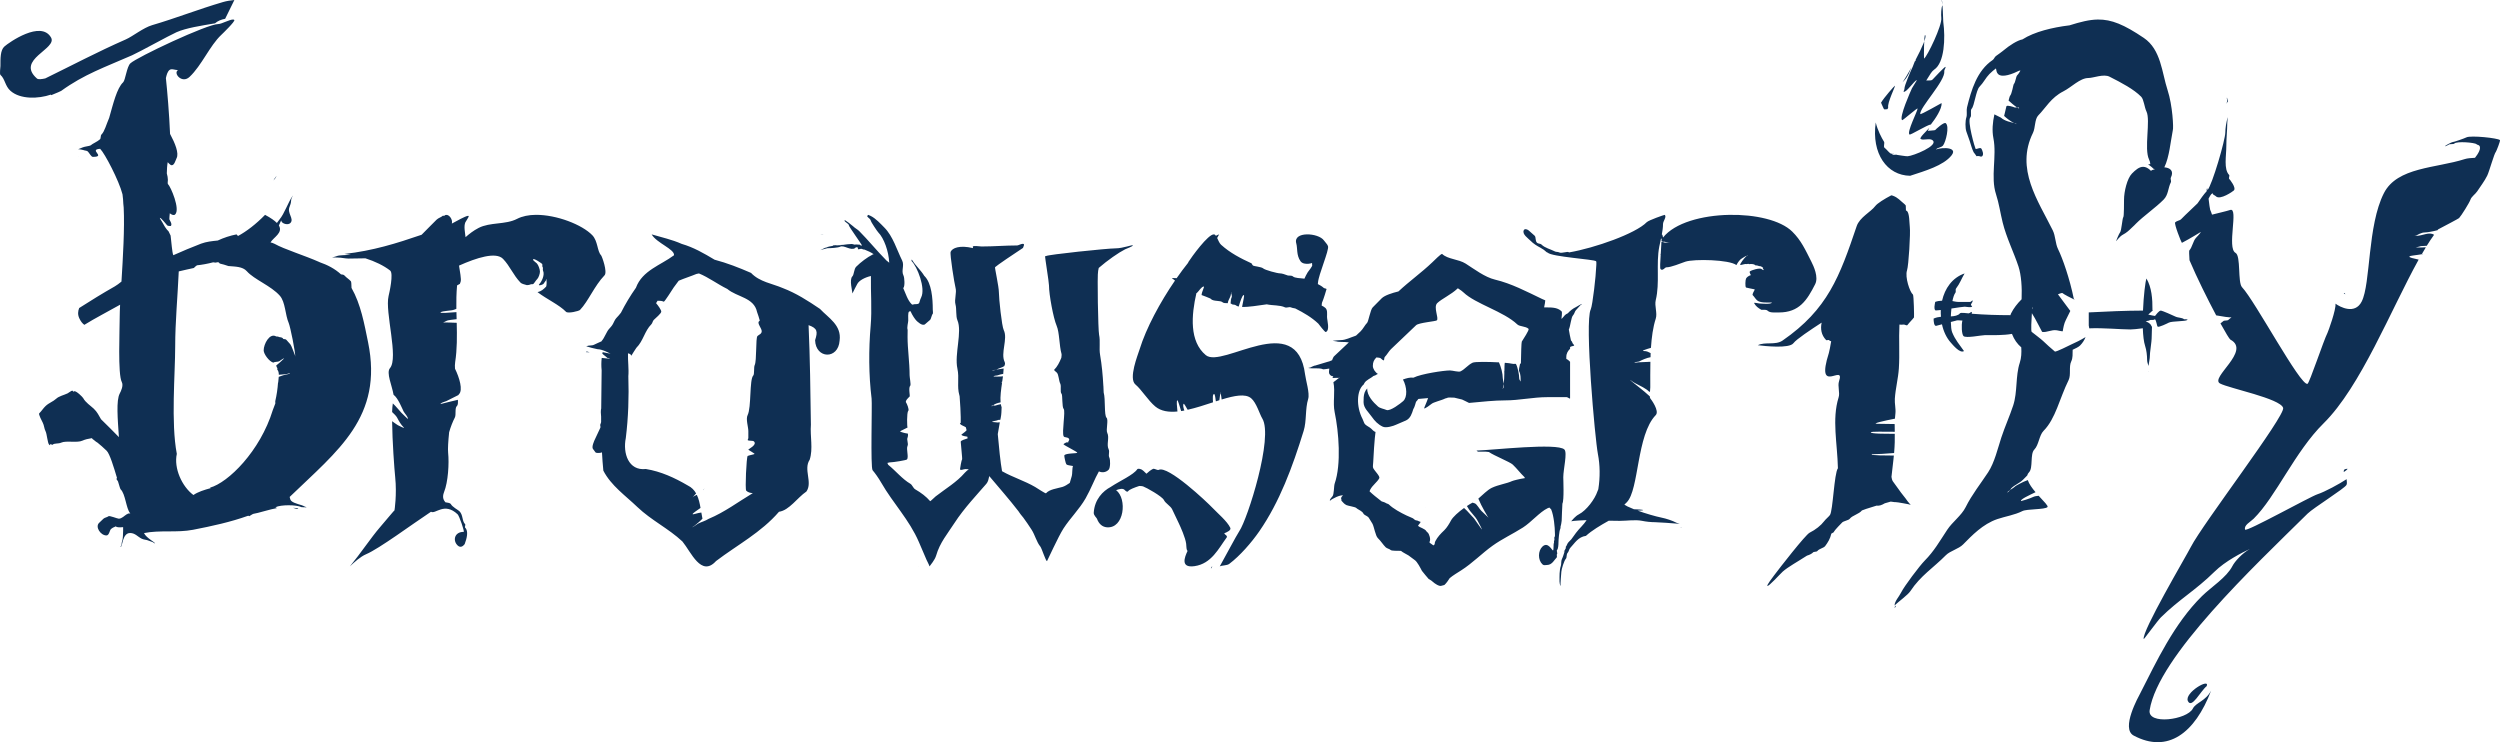 <?xml version="1.0" encoding="UTF-8"?>
<svg width="128px" height="38px" viewBox="0 0 128 38" version="1.1" xmlns="http://www.w3.org/2000/svg" xmlns:xlink="http://www.w3.org/1999/xlink">
    <!-- Generator: Sketch 51.1 (57501) - http://www.bohemiancoding.com/sketch -->
    <title>Combined Shape</title>
    <desc>Created with Sketch.</desc>
    <defs></defs>
    <g id="Page-1" stroke="none" stroke-width="1" fill="none" fill-rule="evenodd" stroke-opacity="0">
        <g id="Desktop-HD-Copy-4" transform="translate(-654, -2264)" fill="#0F2F53" fill-rule="nonzero" stroke="#FFFFFF">
            <path d="M759.367,2279.068 C759.523,2279.273 759.997,2279.916 760,2279.92 C760.003,2279.924 759.804,2280.325 759.769,2280.389 C759.678,2280.564 759.64,2280.786 759.613,2280.957 C759.609,2280.979 759.346,2280.917 759.307,2280.911 C759.03,2280.869 758.805,2281.032 758.557,2280.994 C758.547,2280.993 758.214,2280.307 758.032,2280.035 C758.007,2280.391 757.98,2280.955 758.022,2280.991 C758.095,2281.053 758.497,2281.353 758.6,2281.453 C758.795,2281.64 758.998,2281.821 759.208,2281.997 C759.258,2282.039 759.976,2281.668 760.042,2281.64 C760.243,2281.555 760.561,2281.394 760.781,2281.258 C760.722,2281.412 760.629,2281.558 760.5,2281.69 C760.415,2281.775 760.246,2281.847 760.12,2281.908 C760.116,2282.113 760.132,2282.332 760.048,2282.502 C759.915,2282.771 760.045,2283.192 759.913,2283.46 C759.442,2284.413 759.253,2285.428 758.629,2286.061 C758.403,2286.29 758.387,2286.785 758.156,2287.019 C757.93,2287.248 758.104,2287.961 757.886,2288.182 C757.84,2288.229 757.81,2288.28 757.797,2288.336 L757.797,2288.341 L757.582,2288.559 C757.401,2288.742 757.154,2288.821 756.974,2289.003 C756.968,2289.01 756.942,2289.053 756.915,2289.089 C756.877,2289.115 756.837,2289.142 756.805,2289.175 C756.794,2289.186 756.755,2289.209 756.771,2289.209 C756.817,2289.209 756.872,2289.148 756.915,2289.089 C757.008,2289.025 757.107,2288.971 757.177,2288.901 C757.203,2288.875 757.559,2288.67 757.823,2288.58 C757.885,2288.777 758.044,2288.994 758.22,2289.2 C757.933,2289.338 757.404,2289.576 757.481,2289.654 C757.489,2289.662 757.936,2289.525 758.089,2289.448 C758.164,2289.41 758.268,2289.393 758.38,2289.384 C758.644,2289.673 758.886,2289.907 758.832,2289.962 C758.697,2290.098 757.774,2290.052 757.548,2290.167 C757.149,2290.369 756.689,2290.434 756.265,2290.577 C755.518,2290.83 754.958,2291.422 754.508,2291.878 C754.284,2292.105 753.849,2292.204 753.63,2292.425 C752.993,2293.071 752.335,2293.47 751.806,2294.273 C751.684,2294.458 751.185,2294.82 751,2295 C751.015,2294.763 751.222,2294.568 751.334,2294.341 C751.494,2294.017 752.282,2292.97 752.55,2292.699 C753.022,2292.221 753.29,2291.745 753.698,2291.125 C753.963,2290.721 754.429,2290.396 754.644,2289.962 C754.952,2289.336 755.42,2288.748 755.792,2288.182 C756.12,2287.683 756.289,2286.946 756.467,2286.403 C756.656,2285.831 756.895,2285.308 757.075,2284.761 C757.304,2284.067 757.185,2283.262 757.413,2282.571 C757.495,2282.322 757.505,2282.056 757.489,2281.784 C757.283,2281.607 757.129,2281.395 757.012,2281.095 C756.569,2281.174 756.062,2281.159 755.627,2281.159 C755.446,2281.159 754.652,2281.33 754.53,2281.206 C754.44,2281.116 754.415,2280.653 754.474,2280.413 C754.325,2280.4 754.186,2280.39 754.143,2280.418 C754.141,2280.419 753.98,2280.459 753.883,2280.485 C753.889,2280.713 753.908,2280.908 753.949,2281.01 C754.108,2281.402 754.324,2281.645 754.556,2281.974 C754.355,2282.111 753.992,2281.667 753.878,2281.539 C753.662,2281.298 753.507,2280.968 753.429,2280.605 C753.301,2280.638 753.127,2280.685 753.123,2280.685 C753.021,2280.685 753,2280.46 753,2280.312 C753.128,2280.254 753.252,2280.23 753.378,2280.218 C753.369,2280.104 753.362,2279.987 753.368,2279.872 C753.21,2279.891 753.091,2279.899 753.082,2279.885 C753.014,2279.784 753.049,2279.656 753.082,2279.458 C753.197,2279.414 753.314,2279.401 753.434,2279.396 C753.576,2278.772 753.948,2278.222 754.587,2278 C754.428,2278.266 754.353,2278.505 754.148,2278.774 C754.108,2278.827 754.158,2278.934 754.117,2278.987 C754.054,2279.07 754.002,2279.224 753.964,2279.414 C754.059,2279.431 754.166,2279.458 754.265,2279.458 L754.877,2279.458 C754.921,2279.458 755,2279.336 755,2279.4 C755,2279.473 754.94,2279.517 754.918,2279.583 C754.882,2279.692 755.017,2279.617 754.959,2279.703 C754.922,2279.758 754.65,2279.703 754.592,2279.703 C754.514,2279.703 754.218,2279.75 753.913,2279.796 C753.899,2279.931 753.887,2280.066 753.883,2280.2 C754.069,2280.19 754.262,2280.156 754.347,2280.045 C754.393,2279.985 754.724,2280.045 754.796,2280.045 C754.852,2280.045 754.959,2279.918 754.959,2279.992 C754.959,2280.003 754.956,2280.029 754.952,2280.063 C755.611,2280.116 756.272,2280.136 756.932,2280.137 C756.942,2280.106 756.951,2280.076 756.966,2280.047 C757.094,2279.788 757.289,2279.538 757.506,2279.324 C757.532,2278.732 757.491,2278.085 757.346,2277.644 C757.104,2276.91 756.729,2276.173 756.535,2275.385 C756.418,2274.912 756.347,2274.405 756.197,2273.948 C755.906,2273.062 756.246,2272.006 756.062,2271.074 C755.986,2270.686 756.022,2270.267 756.113,2269.855 C756.276,2269.936 756.368,2269.983 756.446,2270.022 L756.451,2270.026 C756.639,2270.198 756.952,2270.255 757.122,2270.299 C757.185,2270.333 757.244,2270.362 757.244,2270.355 C757.244,2270.336 757.191,2270.318 757.122,2270.299 C757.059,2270.266 756.992,2270.227 756.974,2270.218 C756.927,2270.194 756.746,2270.063 756.611,2269.936 C756.656,2269.755 756.713,2269.496 756.729,2269.44 L756.738,2269.431 C756.789,2269.379 757.094,2269.475 757.143,2269.5 C757.167,2269.512 757.22,2269.503 757.27,2269.5 C757.334,2269.542 757.379,2269.564 757.379,2269.534 C757.379,2269.498 757.327,2269.496 757.27,2269.5 C757.138,2269.414 756.94,2269.242 756.839,2269.149 C756.87,2269.037 756.895,2268.93 756.906,2268.918 C757.016,2268.808 757.075,2268.336 757.109,2268.302 C757.193,2268.218 757.215,2267.921 757.278,2267.857 C757.348,2267.786 757.399,2267.699 757.447,2267.614 C757.429,2267.614 757.41,2267.613 757.392,2267.614 C757.062,2267.777 756.511,2268.004 756.299,2267.789 C756.219,2267.709 756.216,2267.602 756.193,2267.502 C756.088,2267.584 755.98,2267.667 755.86,2267.789 C755.668,2267.983 755.559,2268.23 755.353,2268.439 C755.167,2268.627 755.089,2269.425 754.948,2269.568 C754.863,2269.654 754.964,2269.927 754.88,2270.013 C754.711,2270.184 755.122,2271.593 755.15,2271.621 C755.189,2271.661 755.402,2271.515 755.454,2271.621 C755.499,2271.712 755.583,2271.902 755.488,2271.998 C755.456,2272.03 755.393,2272.018 755.353,2271.998 C755.314,2271.978 755.156,2271.998 755.184,2271.998 C755.218,2271.998 755.061,2271.817 755.049,2271.792 C754.957,2271.607 754.92,2271.434 754.846,2271.211 C754.794,2271.054 754.73,2270.892 754.677,2270.732 C754.616,2270.545 754.62,2270.188 754.677,2270.013 C754.728,2269.859 754.672,2269.658 754.711,2269.5 C754.928,2268.62 755.214,2267.62 756.028,2267.07 C756.099,2267.023 756.12,2266.917 756.197,2266.865 C756.355,2266.758 756.455,2266.675 756.535,2266.617 C756.542,2266.611 756.549,2266.606 756.556,2266.6 C756.879,2266.325 757.296,2266.062 757.548,2266.018 C758.165,2265.622 759.102,2265.402 759.938,2265.3 C759.942,2265.298 759.947,2265.301 759.95,2265.3 C760.524,2265.119 760.979,2265.006 761.407,2265 C762.113,2264.991 762.754,2265.26 763.763,2265.941 C764.649,2266.539 764.689,2267.728 764.979,2268.61 C765.24,2269.404 765.29,2270.567 765.249,2270.663 C765.133,2271.249 765.072,2272.032 764.814,2272.567 C765.091,2272.588 765.325,2272.735 765.148,2273.093 C765.116,2273.156 765.179,2273.268 765.148,2273.332 C764.996,2273.639 765.027,2273.968 764.776,2274.222 C764.376,2274.627 763.738,2275.069 763.358,2275.454 C763.34,2275.472 763.245,2275.576 763.134,2275.672 C763,2275.805 762.863,2275.926 762.716,2276.001 C762.501,2276.11 762.344,2276.378 762.344,2276.343 C762.344,2276.327 762.501,2275.945 762.547,2275.898 C762.622,2275.823 762.66,2275.168 762.716,2275.111 C762.75,2275.077 762.75,2274.338 762.75,2274.222 C762.75,2273.81 762.91,2273.136 763.155,2272.887 C763.335,2272.705 763.52,2272.541 763.729,2272.541 C763.854,2272.541 763.987,2272.601 764.134,2272.75 C764.14,2272.723 764.211,2272.694 764.303,2272.673 C764.315,2272.666 764.326,2272.653 764.337,2272.648 C764.311,2272.652 764.28,2272.658 764.27,2272.648 C764.21,2272.588 764.108,2272.501 763.983,2272.413 C764.022,2272.41 764.059,2272.408 764.097,2272.404 C764.088,2272.32 764.068,2272.24 764.033,2272.169 C763.764,2271.623 764.12,2270.155 763.898,2269.705 C763.794,2269.495 763.766,2269.093 763.628,2268.952 C763.249,2268.568 762.63,2268.241 762.007,2267.926 C761.702,2267.772 761.182,2267.994 760.926,2267.994 C760.495,2267.994 760.059,2268.468 759.642,2268.678 C759.01,2268.999 758.742,2269.522 758.359,2269.91 C758.171,2270.1 758.214,2270.547 758.089,2270.8 C757.175,2272.651 758.352,2274.275 759.102,2275.796 C759.245,2276.084 759.231,2276.469 759.372,2276.754 C759.609,2277.234 759.971,2278.275 760.179,2279.299 C760.196,2279.316 760.213,2279.333 760.229,2279.35 C760.013,2279.248 759.679,2279.076 759.593,2279.003 C759.588,2278.999 759.578,2278.999 759.559,2279.003 C759.517,2279.011 759.445,2279.036 759.367,2279.068 Z M758.092,2279.727 C758.079,2279.738 758.067,2279.751 758.055,2279.763 C758.053,2279.778 758.051,2279.805 758.048,2279.84 C758.06,2279.805 758.075,2279.767 758.092,2279.727 Z M760.944,2279.995 C761.877,2279.947 762.805,2279.905 763.721,2279.902 C763.753,2279.141 763.84,2278.424 763.898,2278.259 C764.164,2278.709 764.212,2279.294 764.206,2279.889 C764.217,2279.888 764.225,2279.889 764.236,2279.889 C764.189,2279.926 764.142,2279.962 764.101,2280.004 C764.084,2280.021 764.031,2280.069 763.991,2280.107 C764.146,2280.14 764.329,2280.184 764.337,2280.176 C764.383,2280.129 764.529,2279.902 764.641,2279.902 C764.694,2279.902 765.26,2280.146 765.384,2280.21 C765.512,2280.274 765.739,2280.26 765.823,2280.347 C765.832,2280.355 766.043,2280.329 765.992,2280.381 C765.91,2280.464 765.214,2280.433 765.046,2280.518 C764.962,2280.561 764.524,2280.776 764.472,2280.723 C764.429,2280.68 764.407,2280.417 764.337,2280.347 C764.332,2280.341 764.274,2280.381 764.236,2280.381 C764.147,2280.381 764.076,2280.371 764.033,2280.415 C764.027,2280.421 763.948,2280.434 763.86,2280.445 C763.958,2280.497 764.083,2280.549 764.134,2280.655 C764.148,2280.682 764.165,2280.708 764.181,2280.736 C764.182,2280.737 764.18,2280.739 764.181,2280.74 C764.175,2280.898 764.168,2281.054 764.168,2281.202 C764.168,2281.573 764.067,2281.995 764.067,2282.331 C764.067,2282.36 764.013,2282.675 764.004,2282.738 C763.988,2282.675 763.932,2282.547 763.932,2282.434 C763.932,2282.208 763.902,2281.931 763.831,2281.715 C763.761,2281.502 763.725,2281.176 763.712,2280.808 C763.44,2280.845 763.196,2280.868 763.079,2280.868 C762.585,2280.868 761.682,2280.779 760.97,2280.811 C760.957,2280.745 760.944,2280.688 760.944,2280.663 L760.944,2279.995 Z M750.038,2270.269 C750.125,2270.652 750.338,2271.061 750.463,2271.258 C750.502,2271.32 750.426,2271.513 750.482,2271.559 C750.596,2271.652 750.681,2271.768 750.777,2271.845 C750.827,2271.887 751.063,2271.887 751.114,2271.928 C751.17,2271.974 750.904,2271.822 750.89,2271.89 C750.876,2271.958 751.039,2271.916 751.114,2271.928 C751.199,2271.939 751.577,2272.005 751.671,2272 C751.951,2271.985 753.283,2271.452 752.946,2271.179 C752.795,2271.056 752.459,2271.212 752.333,2271.11 C752.268,2271.057 752.593,2270.749 752.778,2270.549 C752.718,2270.682 752.666,2270.801 752.654,2270.71 C752.651,2270.693 753.062,2270.683 753.084,2270.656 C753.115,2270.617 753.526,2270.237 753.62,2270.306 C753.826,2270.459 753.624,2271.273 753.484,2271.449 C753.404,2271.55 753.204,2271.558 753.144,2271.633 C753.124,2271.659 753.086,2271.744 753.082,2271.712 C753.062,2271.564 754.329,2271.44 753.918,2271.957 C753.5,2272.482 752.56,2272.75 751.799,2273 C750.616,2272.983 749.812,2271.873 750.038,2270.269 Z M750.309,2269.258 C750.461,2268.994 751.01,2268.374 751.024,2268.385 C751.052,2268.405 750.617,2269.282 750.676,2269.498 C750.666,2269.538 750.653,2269.571 750.634,2269.59 C750.629,2269.595 750.474,2269.603 750.469,2269.598 C750.442,2269.577 750.371,2269.394 750.309,2269.258 Z M751.411,2268.216 C751.501,2268.085 751.676,2267.792 751.865,2267.454 C751.772,2267.675 751.693,2267.922 751.482,2268.137 C751.457,2268.162 751.434,2268.189 751.411,2268.216 Z M752.023,2267.166 C752.041,2267.143 752.059,2267.121 752.08,2267.1 C752.089,2267.091 752.086,2267.076 752.08,2267.06 C752.393,2266.468 752.666,2265.87 752.566,2265.797 C752.503,2265.749 752.499,2267.008 752.512,2267 C752.675,2266.893 753.446,2265.293 753.395,2264.917 C753.374,2264.761 753.389,2264.358 753.453,2264.277 C753.467,2264.259 753.403,2264.002 753.415,2264 C753.465,2263.994 753.492,2265.099 753.495,2265.116 C753.609,2265.953 753.561,2267.219 753.027,2267.567 C752.807,2267.711 752.551,2268.358 752.529,2268.193 C752.51,2268.053 752.861,2268.182 752.95,2268.07 C753.011,2267.992 753.564,2267.429 753.591,2267.425 C753.667,2267.416 753.538,2267.569 753.548,2267.642 C753.615,2268.135 752.272,2269.518 752.316,2269.839 C752.324,2269.899 753.406,2269.271 753.407,2269.278 C753.445,2269.563 753.062,2270.117 752.893,2270.328 C752.884,2270.34 752.874,2270.355 752.864,2270.372 C752.674,2270.39 751.815,2270.928 751.766,2270.888 C751.616,2270.766 752.187,2269.674 752.18,2269.559 C752.177,2269.502 751.417,2270.177 751.388,2270.154 C751.22,2270.017 751.835,2268.642 751.893,2268.518 C751.916,2268.47 752.156,2268.102 752.143,2268.103 C752.021,2268.109 751.58,2268.787 751.462,2268.692 C751.453,2268.684 751.511,2268.594 751.508,2268.538 C751.499,2268.399 751.818,2267.656 751.934,2267.41 C751.937,2267.402 751.997,2267.253 752.039,2267.137 C752.033,2267.147 752.028,2267.156 752.023,2267.166 Z M739.148,2276.161 C739.744,2275.407 741.146,2275.028 742.537,2275.001 C743.858,2274.976 745.165,2275.269 745.762,2275.857 C746.22,2276.308 746.431,2276.785 746.742,2277.398 C746.857,2277.625 747.121,2278.187 746.936,2278.551 C746.52,2279.371 746.123,2279.998 745.08,2279.998 C744.824,2279.998 744.617,2280.023 744.493,2279.9 C744.445,2279.854 744.317,2279.858 744.182,2279.862 C744.018,2279.771 743.889,2279.673 743.81,2279.517 C743.791,2279.478 744.05,2279.538 744.078,2279.538 C744.098,2279.538 744.713,2279.598 744.713,2279.491 C744.713,2279.491 744.709,2279.488 744.708,2279.487 C744.471,2279.495 744.094,2279.507 743.957,2279.372 C743.86,2279.277 743.814,2279.185 743.737,2279.109 C743.708,2279.08 743.797,2278.904 743.81,2278.891 C743.825,2278.877 743.833,2278.846 743.841,2278.815 C743.785,2278.809 743.398,2278.724 743.396,2278.721 C743.344,2278.67 743.363,2278.331 743.396,2278.266 C743.437,2278.185 743.533,2278.121 743.651,2278.083 L743.638,2278.07 C743.601,2278.034 743.6,2277.962 743.577,2277.921 C743.589,2277.907 743.602,2277.893 743.616,2277.879 C743.643,2277.852 744.105,2277.688 744.199,2277.781 C744.207,2277.789 744.271,2277.832 744.298,2277.832 C744.317,2277.832 744.268,2277.748 744.255,2277.738 C744.264,2277.735 744.278,2277.714 744.272,2277.708 C744.252,2277.688 744.219,2277.682 744.199,2277.661 C744.168,2277.631 744.116,2277.626 744.061,2277.623 C744.013,2277.604 743.965,2277.589 743.931,2277.589 C743.915,2277.589 743.9,2277.59 743.884,2277.589 L743.88,2277.585 C743.819,2277.529 743.74,2277.517 743.638,2277.517 C743.603,2277.517 743.575,2277.522 743.547,2277.525 C743.546,2277.522 743.545,2277.519 743.543,2277.517 C743.529,2277.502 743.483,2277.509 743.435,2277.521 C743.413,2277.52 743.393,2277.517 743.37,2277.517 C743.313,2277.517 743.116,2277.581 743.102,2277.568 C743.062,2277.529 743.314,2277.193 743.439,2277.091 C743.449,2277.088 743.461,2277.083 743.469,2277.083 C743.486,2277.083 743.507,2277.061 743.491,2277.061 C743.479,2277.061 743.462,2277.073 743.439,2277.091 C743.369,2277.109 743.271,2277.182 743.223,2277.206 C743.084,2277.275 742.981,2277.427 742.904,2277.572 C742.542,2277.29 740.739,2277.251 740.292,2277.398 C740.023,2277.486 739.575,2277.687 739.316,2277.687 C739.243,2277.687 739.133,2277.889 739.022,2277.781 C738.983,2277.741 739.003,2277.413 739.028,2277.029 C739.019,2277.02 739.01,2277.01 739,2277 L739.03,2277.006 C739.044,2276.798 739.058,2276.576 739.066,2276.376 C739.083,2276.386 739.101,2276.394 739.12,2276.4 C739.12,2276.391 739.12,2276.381 739.12,2276.373 C739.12,2276.367 739.12,2276.362 739.12,2276.356 L739.07,2276.346 C739.071,2276.318 739.074,2276.288 739.074,2276.261 C739.077,2276.258 739.079,2276.254 739.082,2276.25 C739.07,2276.233 739.058,2276.217 739.046,2276.201 C739.015,2276.344 738.983,2276.484 738.957,2276.616 C738.78,2277.525 738.992,2278.472 738.774,2279.368 C738.703,2279.66 738.866,2280.032 738.774,2280.317 C738.634,2280.745 738.564,2281.271 738.528,2281.81 C738.282,2281.88 737.992,2281.974 738.176,2281.974 C738.316,2281.974 738.39,2282.017 738.504,2282.075 L738.512,2282.079 C738.509,2282.15 738.51,2282.218 738.508,2282.289 C738.31,2282.32 738.069,2282.432 737.915,2282.511 C737.887,2282.525 737.686,2282.527 737.686,2282.578 C737.686,2282.58 737.851,2282.545 738.013,2282.545 C738.13,2282.545 738.316,2282.529 738.5,2282.524 C738.49,2282.992 738.495,2283.446 738.495,2283.829 C738.495,2283.864 738.486,2283.965 738.479,2284.059 C738.465,2284.059 738.452,2284.058 738.438,2284.055 C738.28,2283.892 737.975,2283.75 737.719,2283.619 C737.589,2283.552 737.457,2283.435 737.457,2283.451 C737.457,2283.471 738.212,2284.044 738.471,2284.294 C738.473,2284.345 738.481,2284.385 738.495,2284.399 C738.53,2284.435 738.98,2285.044 738.773,2285.255 C737.789,2286.266 737.925,2289.067 737.293,2289.716 C737.256,2289.754 737.213,2289.797 737.167,2289.838 C737.222,2289.869 737.292,2289.912 737.326,2289.93 C737.434,2289.982 737.545,2290.03 737.657,2290.073 C737.779,2290.074 738.151,2290.094 738.127,2290.119 C738.11,2290.137 737.978,2290.14 737.845,2290.144 C738.262,2290.294 738.755,2290.438 739.06,2290.5 C739.323,2290.555 739.606,2290.647 739.845,2290.769 C739.896,2290.788 739.948,2290.805 740,2290.82 C739.699,2290.788 738.799,2290.736 738.732,2290.736 C738.522,2290.736 738.283,2290.71 738.079,2290.668 C737.729,2290.596 737.291,2290.668 736.934,2290.668 C736.746,2290.668 736.558,2290.664 736.369,2290.66 C735.94,2290.899 735.499,2291.163 735.2,2291.436 C734.791,2291.493 734.621,2291.821 734.403,2292.045 C734.326,2292.123 734.33,2292.237 734.264,2292.305 C734.19,2292.381 734.234,2292.545 734.17,2292.611 C734.085,2292.698 733.941,2293.159 733.941,2293.278 C733.941,2293.374 733.875,2293.916 733.908,2294 C733.903,2293.996 733.899,2293.99 733.896,2293.988 C733.867,2293.958 733.847,2293.824 733.847,2293.778 C733.847,2293.498 733.834,2293.22 733.916,2292.968 C733.948,2292.869 733.921,2292.728 733.965,2292.636 C734.037,2292.489 734.07,2292.34 734.117,2292.204 C734.095,2292.234 734.074,2292.26 734.055,2292.28 C734.055,2292.28 734.098,2292.196 734.17,2292.066 L734.17,2292.062 C734.174,2292.045 734.16,2292.005 734.17,2291.994 C734.227,2291.936 734.234,2291.836 734.309,2291.759 C734.346,2291.722 734.408,2291.659 734.452,2291.612 C734.595,2291.403 734.767,2291.167 734.979,2290.95 C735.072,2290.854 735.154,2290.748 735.233,2290.635 L735.135,2290.635 C735.07,2290.635 734.568,2290.661 734.444,2290.689 C734.501,2290.63 734.648,2290.431 734.84,2290.333 C735.225,2290.135 735.66,2289.554 735.789,2289.158 C735.802,2289.12 735.817,2289.084 735.834,2289.049 L735.834,2289.045 C735.931,2288.439 735.922,2287.805 735.813,2287.249 C735.665,2286.487 735.126,2280.497 735.445,2279.842 C735.544,2279.639 735.719,2278.011 735.719,2277.753 C735.719,2277.695 735.755,2277.412 735.719,2277.375 C735.624,2277.277 733.43,2277.149 733.242,2276.934 C733.24,2276.934 733.239,2276.935 733.238,2276.934 C733.215,2276.929 733.194,2276.917 733.176,2276.901 C733.115,2276.838 732.987,2276.743 732.878,2276.687 C732.684,2276.588 732.498,2276.465 732.367,2276.33 C732.239,2276.199 731.919,2275.992 732.019,2275.785 C732.068,2275.685 732.226,2275.754 732.277,2275.806 C732.373,2275.905 732.487,2275.979 732.575,2276.07 C732.65,2276.147 732.596,2276.326 732.69,2276.423 C732.754,2276.488 732.869,2276.464 732.923,2276.519 C733.094,2276.695 733.393,2276.76 733.618,2276.876 C733.682,2276.909 733.752,2276.884 733.826,2276.922 C733.969,2276.995 734.257,2276.844 734.333,2276.922 C734.337,2276.921 734.341,2276.923 734.346,2276.922 C735.659,2276.695 737.744,2275.96 738.311,2275.378 C738.415,2275.272 739.228,2274.993 739.235,2275 C739.347,2275.114 739.146,2275.313 739.146,2275.474 C739.146,2275.641 739.12,2275.821 739.086,2276.002 C739.114,2276.011 739.134,2276.068 739.148,2276.161 Z M739.167,2276.366 C739.167,2276.381 739.168,2276.396 739.169,2276.412 C739.276,2276.431 739.404,2276.415 739.51,2276.436 L739.167,2276.366 Z M725.831,2283.431 C726.004,2283.368 726.192,2283.312 726.369,2283.337 C726.76,2283.14 727.922,2282.967 728.237,2282.967 C728.369,2282.967 728.681,2283.061 728.777,2283.015 C729.002,2282.907 729.152,2282.688 729.398,2282.57 C729.517,2282.514 730.205,2282.523 730.746,2282.553 C730.852,2282.781 730.942,2283.123 730.942,2283.363 C730.942,2283.432 730.977,2283.546 730.993,2283.655 C730.981,2283.755 730.966,2283.842 730.942,2283.886 C730.899,2283.967 730.977,2283.855 730.979,2283.851 C731.006,2283.799 731.003,2283.728 730.992,2283.655 C731.012,2283.488 731.019,2283.269 731.023,2283.072 C731.013,2283.049 731.005,2283.025 731,2283 L731,2283 C731.008,2283.014 731.017,2283.029 731.024,2283.043 C731.029,2282.812 731.031,2282.615 731.047,2282.575 C731.21,2282.589 731.339,2282.602 731.39,2282.618 C731.441,2282.634 731.522,2282.635 731.614,2282.631 C731.712,2282.808 731.783,2283.186 731.783,2283.363 C731.783,2283.423 731.822,2283.481 731.856,2283.537 C731.856,2283.359 731.864,2283.169 731.783,2283.015 C731.751,2282.953 731.793,2282.776 731.829,2282.618 C731.842,2282.617 731.857,2282.615 731.87,2282.614 C731.879,2282.102 731.894,2281.532 731.916,2281.49 C731.981,2281.366 732.32,2280.892 732.258,2280.833 C732.119,2280.7 731.809,2280.726 731.687,2280.611 C730.99,2279.946 729.55,2279.562 728.932,2278.973 C728.895,2278.938 728.78,2278.841 728.644,2278.76 C728.637,2278.765 728.628,2278.771 728.621,2278.777 C728.302,2279.082 727.822,2279.295 727.589,2279.517 C727.375,2279.721 727.683,2280.29 727.566,2280.402 C727.508,2280.456 726.642,2280.52 726.506,2280.65 L725.213,2281.882 C725.113,2281.977 725.001,2282.18 724.902,2282.274 C724.864,2282.311 724.883,2282.419 724.852,2282.448 C724.826,2282.473 724.703,2282.355 724.696,2282.348 C724.664,2282.318 724.57,2282.308 724.473,2282.3 C724.35,2282.423 724.29,2282.537 724.29,2282.736 C724.29,2282.88 724.409,2283.063 724.549,2283.146 C724.504,2283.164 724.458,2283.189 724.413,2283.22 C724.379,2283.235 724.327,2283.24 724.308,2283.258 C724.188,2283.373 723.941,2283.452 723.851,2283.625 C723.848,2283.631 723.833,2283.662 723.824,2283.681 C723.454,2283.984 723.432,2284.821 723.764,2285.454 C723.813,2285.547 723.836,2285.67 723.892,2285.724 C723.995,2285.822 724.116,2285.863 724.203,2285.946 C724.25,2285.991 724.354,2286.106 724.427,2286.116 C724.386,2286.341 724.308,2287.509 724.308,2287.67 C724.308,2287.742 724.275,2287.904 724.308,2287.967 C724.393,2288.129 724.671,2288.385 724.619,2288.485 C724.512,2288.689 724.277,2288.836 724.153,2289.073 C724.148,2289.082 724.131,2289.129 724.121,2289.155 C724.27,2289.302 724.488,2289.477 724.738,2289.67 C724.837,2289.699 724.929,2289.73 724.952,2289.752 C724.984,2289.782 725.074,2289.794 725.108,2289.826 C725.338,2290.046 725.71,2290.249 726.012,2290.392 C726.114,2290.441 726.224,2290.48 726.323,2290.528 C726.387,2290.558 726.418,2290.617 726.492,2290.641 C726.514,2290.648 726.549,2290.644 726.57,2290.654 C726.582,2290.659 726.712,2290.72 726.739,2290.723 C726.726,2290.736 726.706,2290.773 726.698,2290.789 C726.688,2290.807 726.593,2290.911 726.606,2290.924 C726.707,2291.02 726.961,2291.065 727.036,2291.207 C727.048,2291.23 727.089,2291.257 727.1,2291.268 C727.175,2291.34 727.263,2291.606 727.2,2291.725 C727.186,2291.751 727.193,2291.769 727.196,2291.786 C727.262,2291.837 727.326,2291.878 727.392,2291.926 C727.412,2291.905 727.435,2291.884 727.456,2291.865 C727.454,2291.812 727.465,2291.76 727.488,2291.712 C727.608,2291.483 727.762,2291.325 727.95,2291.146 C728.074,2291.027 728.206,2290.81 728.288,2290.654 C728.386,2290.466 728.679,2290.212 728.959,2290.009 L729.115,2290.157 C729.208,2290.246 729.281,2290.351 729.37,2290.436 C729.477,2290.538 729.515,2290.607 729.59,2290.715 C730,2291.301 729.924,2291.178 729.663,2290.68 C729.52,2290.407 729.284,2290.236 729.151,2289.983 C729.146,2289.974 729.122,2289.935 729.106,2289.909 C729.216,2289.835 729.314,2289.775 729.393,2289.735 C729.435,2289.745 729.477,2289.758 729.517,2289.774 C729.626,2289.826 729.747,2290.064 729.846,2290.157 C730.024,2290.327 730.213,2290.506 730.211,2290.506 C730.198,2290.506 729.848,2289.922 729.69,2289.53 C729.912,2289.341 730.156,2289.084 730.38,2288.977 C730.722,2288.814 731.149,2288.758 731.413,2288.633 C731.467,2288.607 731.801,2288.52 732.066,2288.481 C732.07,2288.478 732.072,2288.474 732.076,2288.472 C732.068,2288.451 732.055,2288.431 732.039,2288.415 C731.844,2288.229 731.675,2287.999 731.454,2287.788 C731.315,2287.655 730.486,2287.323 730.239,2287.148 L730.234,2287.144 C730.161,2287.131 730.104,2287.126 730.079,2287.126 L729.668,2287.126 C729.639,2287.103 729.615,2287.083 729.599,2287.069 C730.439,2287.045 733.73,2286.665 734.095,2287.013 C734.26,2287.17 734.04,2288.026 734.04,2288.437 C734.04,2288.555 734.089,2289.612 733.995,2289.787 C733.988,2290.083 733.958,2290.383 733.958,2290.663 C733.958,2290.699 733.912,2290.958 733.903,2290.958 C733.902,2290.958 733.899,2290.959 733.899,2290.958 C733.902,2291.004 733.903,2291.046 733.885,2291.081 C733.83,2291.185 733.794,2291.644 733.794,2291.777 C733.794,2291.881 733.783,2292.101 733.72,2292.161 C733.684,2292.195 733.757,2292.335 733.72,2292.37 C733.687,2292.402 733.736,2292.512 733.702,2292.544 C733.59,2292.651 733.468,2292.927 733.209,2292.927 C733.115,2292.927 733.048,2292.966 732.971,2292.892 C732.732,2292.664 732.744,2292.203 732.971,2291.986 C733.269,2291.702 733.474,2292.221 733.519,2292.178 C733.553,2292.147 733.534,2291.833 733.556,2291.812 C733.583,2291.786 733.547,2291.699 733.574,2291.673 C733.608,2291.641 733.559,2291.531 733.592,2291.499 C733.627,2291.466 733.611,2291.352 733.611,2291.29 C733.611,2291.011 733.557,2290.401 733.419,2290.079 C733.392,2290.047 733.362,2290.016 733.327,2289.987 C733.293,2290 733.261,2290.01 733.236,2290.022 C732.836,2290.213 732.401,2290.737 731.971,2291.011 C731.463,2291.334 730.909,2291.59 730.422,2291.939 C729.881,2292.325 729.389,2292.836 728.813,2293.202 C728.634,2293.316 728.375,2293.471 728.224,2293.602 C728.146,2293.724 728.063,2293.847 727.963,2293.942 C727.937,2293.967 727.851,2293.969 727.808,2293.99 C727.693,2294.045 727.441,2293.863 727.383,2293.807 C727.317,2293.744 727.232,2293.685 727.15,2293.646 C727.145,2293.643 726.819,2293.259 726.803,2293.228 C726.732,2293.094 726.565,2292.757 726.428,2292.67 C726.316,2292.599 726.227,2292.509 726.117,2292.439 C726.016,2292.375 725.826,2292.289 725.729,2292.204 C725.519,2292.2 725.253,2292.208 725.203,2292.161 C725.143,2292.102 725.012,2292.083 724.948,2292.021 C724.825,2291.904 724.7,2291.698 724.546,2291.551 C724.425,2291.436 724.353,2290.975 724.272,2290.819 C724.213,2290.707 724.13,2290.602 724.089,2290.523 C724.04,2290.43 723.899,2290.395 723.833,2290.332 C723.811,2290.311 723.782,2290.248 723.76,2290.227 C723.647,2290.12 723.521,2290.087 723.431,2290.001 C723.385,2289.956 723.013,2289.897 722.938,2289.861 C722.809,2289.8 722.763,2289.713 722.681,2289.635 C722.673,2289.627 722.687,2289.593 722.681,2289.582 C722.637,2289.497 722.683,2289.424 722.764,2289.369 C722.635,2289.323 722.2,2289.532 722.097,2289.639 C722.049,2289.594 722.213,2289.424 722.215,2289.421 C722.31,2289.331 722.29,2288.89 722.334,2288.764 C722.68,2287.773 722.547,2286.114 722.334,2285.101 C722.231,2284.608 722.374,2284.062 722.27,2283.568 C722.363,2283.496 722.464,2283.431 722.535,2283.363 C722.543,2283.355 722.59,2283.359 722.59,2283.346 C722.59,2283.334 722.566,2283.346 722.554,2283.346 L722.407,2283.346 C722.379,2283.346 722.254,2283.361 722.229,2283.346 C722.228,2283.338 722.23,2283.331 722.229,2283.324 C722.24,2283.303 722.252,2283.282 722.266,2283.263 C722.185,2283.265 722.112,2283.235 722.06,2283.137 C722.037,2283.092 722.043,2282.959 722.06,2282.871 C721.903,2282.895 721.76,2282.915 721.749,2282.91 C721.641,2282.859 721.495,2282.858 721.366,2282.858 C721.326,2282.858 721,2282.864 721,2282.84 C721,2282.817 721.051,2282.834 721.073,2282.823 C721.146,2282.788 721.211,2282.754 721.292,2282.723 C721.305,2282.725 721.317,2282.723 721.329,2282.719 C721.347,2282.71 721.969,2282.527 721.969,2282.527 C722.005,2282.527 722.096,2282.49 722.202,2282.444 C722.235,2282.353 722.272,2282.273 722.293,2282.253 C722.547,2282.01 722.803,2281.769 723.061,2281.53 C722.836,2281.494 722.525,2281.52 722.444,2281.482 C722.419,2281.47 722.243,2281.461 722.243,2281.447 C722.243,2281.441 722.621,2281.412 722.663,2281.412 C722.888,2281.412 723.15,2281.275 723.376,2281.203 C723.394,2281.197 723.413,2281.188 723.431,2281.181 C723.506,2281.111 723.587,2281.036 723.659,2280.968 C723.785,2280.848 723.895,2280.625 723.997,2280.528 C724.063,2280.465 724.168,2279.847 724.281,2279.74 C724.445,2279.583 724.599,2279.41 724.747,2279.269 C724.902,2279.121 725.274,2279 725.601,2278.921 C726.157,2278.401 726.774,2277.964 727.324,2277.44 C727.444,2277.326 727.758,2277.007 727.831,2277 C727.836,2276.999 727.837,2277.002 727.84,2277.004 C728.127,2277.278 728.673,2277.263 729.042,2277.497 C729.473,2277.771 730.023,2278.192 730.54,2278.315 C731.39,2278.518 732.158,2278.927 732.948,2279.304 C733.003,2279.33 733.061,2279.354 733.117,2279.378 C733.106,2279.578 733.044,2279.74 733.067,2279.74 C733.417,2279.74 733.728,2279.725 733.949,2279.936 C734.008,2279.992 733.935,2280.314 733.949,2280.328 C733.957,2280.336 734.123,2280.135 734.127,2280.132 C734.16,2280.1 734.209,2280.07 734.264,2280.044 C734.265,2280.044 734.268,2280.045 734.269,2280.044 C734.382,2279.916 734.529,2279.798 734.689,2279.722 C734.721,2279.707 735,2279.534 735,2279.565 C735,2279.572 734.935,2279.61 734.927,2279.618 C734.843,2279.698 734.775,2279.797 734.689,2279.879 C734.63,2279.936 734.608,2280.079 734.543,2280.14 C734.438,2280.24 734.406,2280.714 734.324,2280.872 C734.319,2280.881 734.427,2281.424 734.433,2281.429 C734.452,2281.448 734.506,2281.509 734.506,2281.551 C734.506,2281.578 734.614,2281.675 734.598,2281.691 C734.569,2281.718 734.481,2281.72 734.433,2281.743 C734.418,2281.75 734.402,2281.762 734.388,2281.773 L734.388,2281.856 C734.28,2281.965 734.195,2282.086 734.195,2282.283 C734.195,2282.385 734.175,2282.369 734.25,2282.405 C734.279,2282.419 734.331,2282.469 734.388,2282.523 L734.388,2284.391 C734.388,2284.449 734.274,2284.334 734.214,2284.334 L733.236,2284.334 C732.484,2284.334 731.796,2284.5 731.052,2284.5 C730.53,2284.5 729.878,2284.568 729.215,2284.63 C729.073,2284.562 728.968,2284.503 728.859,2284.456 C728.732,2284.428 728.592,2284.39 728.461,2284.36 L728.457,2284.36 C728.416,2284.358 728.376,2284.356 728.329,2284.356 C728.252,2284.356 728.156,2284.343 728.091,2284.373 C728.064,2284.387 728.033,2284.394 728,2284.4 C727.795,2284.507 727.389,2284.585 727.278,2284.691 C727.25,2284.718 726.951,2284.942 726.917,2284.909 C726.903,2284.895 727.034,2284.634 727.118,2284.382 C727.047,2284.386 726.855,2284.402 726.62,2284.426 C726.582,2284.476 726.549,2284.524 726.506,2284.565 C726.489,2284.581 726.44,2284.836 726.359,2284.953 C726.29,2285.172 726.219,2285.416 725.985,2285.528 C725.808,2285.612 725.626,2285.675 725.468,2285.75 C725.34,2285.811 724.97,2285.928 724.797,2285.846 C724.55,2285.728 724.391,2285.561 724.23,2285.332 C724.07,2285.102 723.814,2284.895 723.814,2284.591 C723.814,2284.416 723.816,2284.252 723.869,2284.099 C723.895,2284.025 723.942,2283.954 724,2283.888 C723.987,2284.253 724.309,2284.598 724.553,2284.813 C724.663,2284.909 724.849,2284.931 724.982,2284.989 C725.175,2285.074 725.72,2284.645 725.84,2284.539 C726.067,2284.34 726.042,2283.813 725.831,2283.431 Z M721.474,2278.545 C721.588,2278.602 721.691,2278.663 721.771,2278.738 C721.806,2278.771 721.884,2278.764 721.92,2278.797 C721.924,2278.801 721.751,2279.365 721.703,2279.455 C721.678,2279.502 721.675,2279.57 721.669,2279.646 C721.74,2279.677 721.805,2279.719 721.862,2279.768 C721.974,2279.874 721.944,2280.061 721.944,2280.223 C721.944,2280.407 722.103,2280.897 721.886,2280.999 C721.832,2281.025 721.521,2280.592 721.496,2280.568 C721.158,2280.25 720.756,2280.014 720.314,2279.791 L720.309,2279.791 C720.216,2279.776 720.136,2279.758 720.092,2279.737 C720.011,2279.699 719.874,2279.775 719.793,2279.737 C719.528,2279.612 719.173,2279.651 718.858,2279.582 C718.407,2279.645 717.92,2279.728 717.594,2279.714 C717.642,2279.422 717.734,2279.106 717.681,2279.106 C717.602,2279.106 717.497,2279.449 717.421,2279.696 C717.357,2279.682 717.305,2279.66 717.271,2279.628 C717.226,2279.585 717.109,2279.612 717.064,2279.569 C717.05,2279.556 717.028,2279.543 717.006,2279.537 C717.009,2279.404 717.031,2279.275 717.064,2279.215 C717.09,2279.166 717.044,2279.064 717.039,2279.006 C717.053,2278.984 717.07,2278.961 717.064,2278.961 C717.042,2278.961 717.037,2278.981 717.039,2279.006 C717.033,2279.016 717.025,2279.028 717.025,2279.033 C717.025,2279.132 716.966,2279.254 716.909,2279.36 C716.884,2279.409 716.871,2279.465 716.861,2279.523 C716.759,2279.521 716.65,2279.524 716.606,2279.483 C716.482,2279.366 716.146,2279.449 715.998,2279.31 C715.99,2279.303 715.984,2279.296 715.978,2279.287 L715.969,2279.283 C715.834,2279.222 715.678,2279.166 715.52,2279.106 C715.534,2278.923 715.683,2278.67 715.636,2278.67 C715.515,2278.67 715.397,2278.892 715.274,2279.006 C715.269,2279.004 715.263,2279.002 715.258,2278.999 C714.993,2280.15 714.892,2281.481 715.737,2282.183 C716.586,2282.888 720.4,2279.833 720.82,2283.17 C720.858,2283.474 721.066,2284.14 720.979,2284.424 C720.819,2284.941 720.906,2285.547 720.747,2286.061 C720.173,2287.921 719.516,2289.697 718.476,2291.203 C718.075,2291.782 717.483,2292.462 716.938,2292.871 C716.82,2292.96 716.571,2292.94 716.451,2293 C716.619,2292.706 717.328,2291.376 717.453,2291.194 C717.869,2290.592 719.217,2286.368 718.626,2285.421 C718.502,2285.224 718.328,2284.613 718.057,2284.389 C717.762,2284.143 717.199,2284.256 716.548,2284.455 C716.535,2284.337 716.523,2284.218 716.487,2284.14 C716.478,2284.119 716.509,2284.069 716.487,2284.069 C716.486,2284.069 716.45,2284.389 716.431,2284.491 C716.373,2284.509 716.311,2284.53 716.252,2284.549 C716.234,2284.437 716.212,2284.175 716.163,2284.175 C716.081,2284.175 716.092,2284.387 716.106,2284.598 C715.678,2284.739 715.236,2284.884 714.808,2284.98 C714.715,2284.815 714.621,2284.656 714.605,2284.673 C714.552,2284.732 714.59,2284.875 714.638,2285.02 C714.583,2285.031 714.529,2285.039 714.475,2285.047 C714.392,2284.788 714.315,2284.496 714.281,2284.496 C714.229,2284.496 714.258,2284.81 714.285,2285.069 C713.841,2285.112 713.444,2285.056 713.149,2284.811 C712.785,2284.509 712.446,2283.945 712.134,2283.686 C711.767,2283.381 712.261,2282.166 712.345,2281.894 C712.686,2280.791 713.398,2279.475 714.16,2278.364 C714.066,2278.294 713.989,2278.234 714.001,2278.234 C714.083,2278.233 714.163,2278.239 714.244,2278.243 C714.441,2277.96 714.64,2277.693 714.837,2277.447 L714.841,2277.421 C715.001,2277.171 715.859,2275.974 716.157,2276 C716.177,2276.002 716.195,2276.01 716.21,2276.023 C716.225,2276.037 716.24,2276.054 716.254,2276.073 C716.312,2276.042 716.367,2276.017 716.419,2276 C716.383,2276.065 716.35,2276.126 716.318,2276.185 C716.378,2276.307 716.432,2276.453 716.519,2276.531 C716.976,2276.946 717.518,2277.228 718.081,2277.485 C718.103,2277.527 718.124,2277.571 718.154,2277.598 C718.184,2277.628 718.588,2277.663 718.67,2277.739 C718.761,2277.825 719.398,2277.998 719.552,2277.998 C719.627,2277.998 719.773,2278.041 719.943,2278.107 C720.055,2278.108 720.154,2278.115 720.184,2278.143 C720.298,2278.251 720.574,2278.235 720.786,2278.268 C720.832,2278.166 720.888,2278.047 720.955,2277.941 C720.992,2277.883 721.202,2277.635 721.186,2277.576 C721.17,2277.522 721.171,2277.385 721.223,2277.413 C721.311,2277.461 720.761,2277.622 720.586,2277.374 C720.368,2277.064 720.44,2276.711 720.369,2276.462 C720.191,2275.833 721.504,2275.911 721.786,2276.311 C721.866,2276.424 721.968,2276.512 721.995,2276.608 C722.055,2276.819 721.509,2278.062 721.481,2278.469 C721.479,2278.489 721.477,2278.515 721.474,2278.545 Z M712.331,2288.881 C712.069,2288.968 711.818,2289.064 711.762,2289.148 C711.705,2289.233 711.578,2289.081 711.568,2289.072 C711.483,2288.999 711.317,2289.03 711.145,2289.096 C711.722,2289.536 711.564,2291.069 710.673,2290.998 C710.443,2290.979 710.266,2290.832 710.165,2290.56 C710.146,2290.506 709.991,2290.389 710,2290.248 C710.043,2289.568 710.469,2289.141 710.867,2288.932 C710.874,2288.928 710.879,2288.923 710.886,2288.919 C711.344,2288.618 712.036,2288.311 712.226,2288.028 C712.239,2288.009 712.258,2288.003 712.281,2288.001 L712.281,2288.001 C712.349,2287.993 712.45,2288.042 712.462,2288.046 C712.493,2288.058 712.592,2288.148 712.697,2288.255 C712.804,2288.156 712.914,2288.067 713.03,2288.009 C713.039,2288.004 713.05,2288.001 713.06,2288 C713.139,2287.999 713.264,2288.089 713.328,2288.057 C713.805,2287.818 715.794,2289.702 716.077,2289.999 C716.352,2290.288 716.83,2290.685 716.99,2291.022 C717.048,2291.144 716.843,2291.24 716.68,2291.306 C716.697,2291.332 716.714,2291.357 716.738,2291.375 C716.746,2291.382 716.858,2291.448 716.805,2291.52 C716.392,2292.081 716.028,2292.864 715.158,2292.987 C714.434,2293.09 714.643,2292.544 714.806,2292.202 C714.792,2292.196 714.782,2292.185 714.775,2292.171 C714.74,2292.095 714.745,2291.952 714.731,2291.837 C714.691,2291.531 714.447,2290.985 714.351,2290.784 L714.013,2290.074 C713.934,2289.906 713.673,2289.773 713.593,2289.603 C713.503,2289.414 712.69,2288.96 712.524,2288.902 C712.487,2288.889 712.412,2288.884 712.331,2288.881 Z M666.188,2276.082 C666.62,2275.849 667.108,2275.476 667.571,2275 C667.866,2275.157 668.059,2275.294 668.177,2275.416 C668.215,2275.359 668.257,2275.303 668.3,2275.251 C668.578,2274.92 668.731,2274.388 669,2274 C668.951,2274.094 668.903,2274.197 668.903,2274.286 C668.903,2274.38 668.858,2274.513 668.824,2274.595 C668.691,2274.91 669.06,2275.191 668.879,2275.405 C668.743,2275.566 668.407,2275.431 668.407,2275.311 C668.407,2275.236 668.328,2275.432 668.3,2275.498 C668.293,2275.514 668.286,2275.53 668.279,2275.545 C668.503,2275.919 668.01,2276.145 667.85,2276.411 C667.924,2276.428 667.999,2276.45 668.069,2276.489 C668.545,2276.759 669.603,2277.083 670.359,2277.42 C670.36,2277.421 670.361,2277.422 670.362,2277.424 C670.755,2277.559 671.14,2277.752 671.468,2278.055 C671.475,2278.053 671.482,2278.051 671.488,2278.049 C671.553,2278.055 671.608,2278.071 671.642,2278.111 C671.74,2278.221 671.87,2278.293 671.967,2278.403 C671.985,2278.424 671.995,2278.555 671.998,2278.742 C672.474,2279.576 672.652,2280.582 672.844,2281.516 C673.633,2285.358 671.294,2287.064 668.83,2289.444 C668.846,2289.535 668.874,2289.608 668.915,2289.648 C669.053,2289.783 669.486,2289.862 669.52,2289.895 C669.532,2289.906 669.615,2289.944 669.707,2289.977 C669.581,2289.972 669.451,2289.972 669.444,2289.968 C669.175,2289.837 668.382,2289.836 668.109,2289.968 C668.107,2289.969 668.104,2289.971 668.1,2289.973 C668.128,2289.989 668.158,2290.003 668.186,2290.013 C667.873,2290.062 667.118,2290.297 667.029,2290.297 C666.976,2290.297 666.879,2290.348 666.761,2290.429 C666.745,2290.42 666.728,2290.412 666.712,2290.404 C665.791,2290.733 664.864,2290.934 663.882,2291.125 C663.067,2291.284 662.181,2291.129 661.372,2291.294 C661.505,2291.563 661.941,2291.756 661.941,2291.831 C661.941,2291.838 661.837,2291.767 661.817,2291.757 C661.753,2291.726 661.681,2291.715 661.617,2291.684 C661.512,2291.633 661.367,2291.636 661.26,2291.584 C661.047,2291.48 660.92,2291.29 660.66,2291.29 C660.259,2291.29 660.275,2292 660.179,2292 C660.153,2292 660.194,2291.949 660.206,2291.926 C660.239,2291.861 660.221,2291.772 660.255,2291.705 C660.294,2291.63 660.304,2291.265 660.304,2291.168 L660.304,2290.99 C660.099,2291.01 659.961,2291.001 659.935,2290.948 C659.831,2290.985 659.737,2291.035 659.676,2291.095 C659.615,2291.155 659.588,2291.415 659.45,2291.415 C659.149,2291.415 658.863,2290.977 659.071,2290.774 L659.298,2290.557 C659.357,2290.5 659.502,2290.48 659.552,2290.432 C659.6,2290.384 660.01,2290.557 660.081,2290.557 C660.238,2290.557 660.374,2290.399 660.482,2290.336 C660.857,2290.117 660.283,2290.483 660.606,2290.284 L660.667,2290.297 C660.665,2290.291 660.663,2290.284 660.662,2290.278 C660.453,2290.026 660.425,2289.289 660.176,2289.054 C660.157,2289.037 660.108,2288.873 660.041,2288.646 C660.015,2288.605 659.988,2288.563 659.958,2288.523 C659.97,2288.508 659.981,2288.492 659.991,2288.474 C659.835,2287.945 659.617,2287.226 659.459,2287.077 C659.286,2286.914 659.14,2286.78 658.987,2286.659 C658.987,2286.659 658.984,2286.66 658.983,2286.659 C658.944,2286.641 658.876,2286.586 658.806,2286.527 C658.78,2286.509 658.755,2286.49 658.729,2286.472 L658.733,2286.463 C658.722,2286.453 658.713,2286.444 658.702,2286.434 C658.522,2286.461 658.35,2286.501 658.221,2286.561 C657.953,2286.687 657.381,2286.547 657.132,2286.664 C656.991,2286.73 656.787,2286.682 656.697,2286.766 C656.655,2286.805 656.605,2286.716 656.588,2286.732 C656.552,2286.766 656.591,2286.837 656.516,2286.766 C656.435,2286.691 656.402,2286.212 656.334,2286.084 C656.261,2285.946 656.261,2285.777 656.189,2285.641 C656.151,2285.57 655.961,2285.207 656.007,2285.164 C656.128,2285.05 656.213,2284.902 656.334,2284.789 C656.511,2284.622 656.721,2284.561 656.878,2284.414 C657.017,2284.284 657.27,2284.23 657.459,2284.141 C657.494,2284.125 657.64,2284.011 657.695,2284.001 L657.694,2284.001 C657.701,2283.999 657.708,2284.001 657.713,2284.005 C657.732,2284.022 657.75,2284.041 657.767,2284.06 C657.774,2284.053 657.779,2284.045 657.785,2284.039 C657.79,2284.034 657.797,2284.031 657.803,2284.03 C657.909,2284.009 658.229,2284.327 658.257,2284.38 C658.38,2284.61 658.633,2284.767 658.801,2284.925 C658.98,2285.093 659.067,2285.286 659.173,2285.466 C659.489,2285.771 659.78,2286.069 660.088,2286.381 C660.025,2285.446 659.944,2284.499 660.129,2284.151 C660.199,2284.02 660.33,2283.738 660.236,2283.561 C660.026,2283.168 660.129,2280.902 660.129,2280.225 C660.129,2280.062 660.137,2279.849 660.149,2279.601 C659.473,2279.984 658.883,2280.281 658.318,2280.632 C658.226,2280.567 658.139,2280.465 658.062,2280.3 C657.973,2280.109 657.988,2279.937 658.054,2279.771 C658.645,2279.394 659.246,2279.021 659.881,2278.661 C659.98,2278.605 660.095,2278.517 660.219,2278.417 C660.295,2277.188 660.385,2275.689 660.333,2274.63 C660.318,2274.5 660.306,2274.356 660.3,2274.2 C660.292,2274.117 660.284,2274.031 660.273,2273.957 C660.271,2273.95 660.269,2273.943 660.268,2273.936 C660.091,2273.247 659.363,2271.848 659.127,2271.619 C658.509,2271.657 659.456,2272.032 658.753,2272.032 C658.668,2272.032 658.562,2271.817 658.494,2271.754 C658.445,2271.707 658.333,2271.713 658.273,2271.684 C658.262,2271.679 658.064,2271.636 658,2271.641 C658.08,2271.613 658.159,2271.581 658.235,2271.546 C658.328,2271.502 658.606,2271.476 658.642,2271.442 C658.742,2271.348 658.986,2271.258 659.122,2271.129 C659.168,2271.087 659.142,2270.937 659.196,2270.886 C659.349,2270.743 659.444,2270.369 659.589,2270.036 C659.799,2269.302 659.983,2268.516 660.305,2268.214 C660.42,2268.107 660.49,2267.416 660.675,2267.243 C661.008,2266.93 664.605,2265.23 665.183,2265.23 C665.345,2265.23 665.762,2264.992 665.936,2265 C665.958,2265 665.979,2265.008 665.996,2265.022 C666.06,2265.082 665.393,2265.727 665.331,2265.785 C664.736,2266.344 664.33,2267.349 663.705,2267.937 C663.315,2268.303 662.853,2267.745 663.113,2267.59 C662.966,2267.59 662.774,2267.492 662.67,2267.59 C662.569,2267.684 662.528,2267.844 662.494,2267.997 L662.494,2268.002 C662.559,2268.594 662.669,2269.888 662.707,2270.856 C662.968,2271.342 663.173,2271.85 663.04,2272.101 C662.991,2272.192 662.917,2272.529 662.744,2272.448 C662.704,2272.429 662.646,2272.364 662.587,2272.305 C662.556,2272.47 662.544,2272.669 662.541,2272.877 C662.572,2272.993 662.596,2273.107 662.596,2273.211 C662.596,2273.244 662.574,2273.398 662.596,2273.42 C662.743,2273.558 663.241,2274.723 662.966,2274.981 C662.901,2275.042 662.8,2275.003 662.693,2274.92 C662.681,2275.038 662.67,2275.145 662.67,2275.224 C662.67,2275.255 662.845,2275.476 662.744,2275.571 C662.738,2275.576 662.682,2275.571 662.61,2275.562 L662.605,2275.562 C662.587,2275.556 662.572,2275.549 662.559,2275.537 C662.501,2275.482 662.258,2275.154 662.189,2275.154 C662.161,2275.154 662.291,2275.345 662.3,2275.363 C662.384,2275.519 662.49,2275.714 662.633,2275.849 C662.643,2275.858 662.68,2275.945 662.735,2276.061 C662.778,2276.396 662.811,2276.923 662.873,2277.067 C663.336,2276.863 663.806,2276.66 664.292,2276.476 C664.564,2276.374 664.856,2276.344 665.149,2276.315 C665.457,2276.171 665.78,2276.065 666.111,2276 C666.134,2276.032 666.16,2276.059 666.188,2276.082 Z M664.912,2277.431 C664.647,2277.502 664.328,2277.56 664.084,2277.584 C664.027,2277.622 663.974,2277.668 663.926,2277.721 C663.665,2277.779 663.402,2277.834 663.152,2277.896 C663.095,2279.2 662.97,2280.488 662.97,2281.731 C662.97,2283.142 662.747,2285.641 663.053,2287.239 C662.892,2287.969 663.315,2288.91 663.903,2289.345 C664.132,2289.185 664.453,2289.084 664.791,2288.991 C664.778,2288.983 664.764,2288.978 664.751,2288.969 C665.683,2288.713 667.321,2287.1 667.967,2284.997 C668.011,2284.886 668.057,2284.774 668.097,2284.656 C668.095,2284.618 668.094,2284.58 668.093,2284.542 C668.166,2284.23 668.213,2283.911 668.235,2283.59 C668.238,2283.59 668.241,2283.59 668.243,2283.59 C668.25,2283.496 668.265,2283.393 668.272,2283.293 C668.345,2283.266 668.42,2283.243 668.499,2283.214 C668.548,2283.197 668.844,2283.149 668.844,2283.114 C668.844,2283.084 668.712,2283.162 668.593,2283.162 C668.52,2283.162 668.39,2283.185 668.276,2283.188 C668.274,2283.085 668.256,2282.991 668.199,2282.926 C668.187,2282.913 668.21,2282.86 668.199,2282.847 C668.168,2282.813 668.154,2282.763 668.142,2282.712 C668.217,2282.645 668.301,2282.588 668.341,2282.546 C668.428,2282.452 668.563,2282.349 668.548,2282.349 C668.487,2282.349 668.376,2282.452 668.292,2282.498 C668.231,2282.531 668.041,2282.518 667.996,2282.568 C667.779,2282.509 667.5,2282.124 667.5,2281.938 C667.5,2281.617 667.803,2281.035 668.134,2281.222 C668.166,2281.24 668.213,2281.22 668.247,2281.239 C668.328,2281.285 668.414,2281.244 668.491,2281.331 C668.497,2281.337 668.501,2281.344 668.503,2281.353 L668.503,2281.357 C668.549,2281.37 668.621,2281.355 668.658,2281.396 L668.865,2281.628 C668.926,2281.697 669.037,2282.04 669.096,2282.174 C669.109,2282.208 669.116,2282.243 669.116,2282.279 C669.135,2282.052 668.858,2280.71 668.783,2280.54 C668.6,2280.125 668.614,2279.465 668.328,2279.142 C667.877,2278.63 667.017,2278.315 666.639,2277.888 C666.419,2277.638 666.026,2277.653 665.693,2277.621 C665.546,2277.568 665.399,2277.528 665.254,2277.494 C665.238,2277.481 665.224,2277.462 665.21,2277.446 C665.182,2277.415 665.116,2277.424 665.035,2277.446 C664.994,2277.44 664.953,2277.435 664.912,2277.431 Z M677.502,2277.599 C677.512,2277.673 677.524,2277.749 677.537,2277.825 C677.564,2277.988 677.591,2278.152 677.597,2278.291 C677.601,2278.396 677.576,2278.464 677.546,2278.533 C677.501,2278.559 677.446,2278.587 677.402,2278.613 C677.366,2279.01 677.36,2279.412 677.365,2279.814 C677.314,2279.832 677.273,2279.847 677.259,2279.854 C677.129,2279.915 676.643,2279.91 676.554,2279.994 C676.499,2280.047 677.022,2280.009 677.37,2279.981 C677.372,2280.102 677.376,2280.222 677.379,2280.342 C677.178,2280.365 676.94,2280.392 676.888,2280.417 C676.799,2280.459 676.718,2280.503 676.689,2280.514 C676.798,2280.501 677.239,2280.523 677.259,2280.523 C677.305,2280.523 677.347,2280.525 677.384,2280.527 C677.4,2281.203 677.407,2281.879 677.305,2282.538 C677.289,2282.651 677.286,2282.764 677.296,2282.877 C677.52,2283.332 677.717,2283.978 677.495,2284.189 C677.483,2284.2 677.474,2284.214 677.467,2284.228 C677.326,2284.293 677.1,2284.418 676.851,2284.537 C676.776,2284.572 676.633,2284.602 676.592,2284.642 C676.58,2284.654 676.559,2284.674 676.541,2284.691 C676.696,2284.646 677.101,2284.554 677.444,2284.47 C677.449,2284.597 677.457,2284.727 677.393,2284.787 C677.273,2284.901 677.366,2285.231 677.286,2285.382 C677.185,2285.575 677.069,2285.865 676.995,2286.134 C676.994,2286.136 676.995,2286.137 676.995,2286.139 C676.948,2286.594 676.924,2286.991 676.944,2287.177 C677.001,2287.731 676.944,2288.679 676.735,2289.197 C676.616,2289.494 676.743,2289.64 676.805,2289.717 C676.887,2289.742 677.005,2289.735 677.06,2289.787 C677.065,2289.792 677.073,2289.795 677.078,2289.8 C677.153,2289.954 677.449,2290.105 677.518,2290.17 C677.719,2290.361 677.648,2290.68 677.815,2290.839 C677.845,2290.868 677.784,2290.986 677.815,2291.015 C678.001,2291.193 677.897,2291.575 677.791,2291.86 C677.69,2291.993 677.561,2292.051 677.43,2291.926 C677.173,2291.682 677.26,2291.231 677.741,2291.231 C677.795,2291.231 677.518,2290.416 677.43,2290.333 C676.748,2289.685 676.286,2290.35 676.068,2290.201 C675.082,2290.853 673.421,2292.089 672.747,2292.375 C672.453,2292.5 672.151,2292.775 671.913,2293 C672.463,2292.333 672.999,2291.525 673.446,2291.006 C673.749,2290.655 674.194,2290.113 674.197,2290.135 C674.198,2290.151 674.326,2289.314 674.234,2288.432 C674.19,2288.01 674.086,2286.585 674.076,2285.566 C674.208,2285.656 674.328,2285.75 674.368,2285.769 C674.432,2285.799 674.778,2285.982 674.664,2285.875 C674.532,2285.749 674.429,2285.569 674.331,2285.381 C674.282,2285.288 674.175,2285.192 674.076,2285.096 C674.082,2284.915 674.094,2284.762 674.113,2284.655 C674.276,2284.803 674.507,2285.091 674.553,2285.135 C674.586,2285.166 674.887,2285.469 674.887,2285.452 C674.887,2285.325 674.726,2285.182 674.664,2285.065 C674.598,2284.939 674.386,2284.382 674.15,2284.211 C674.074,2283.75 673.766,2283.082 673.965,2282.851 C674.42,2282.323 673.7,2279.976 673.895,2279.158 C673.938,2278.982 674.159,2277.995 673.974,2277.851 C673.652,2277.6 673.198,2277.381 672.71,2277.226 C672.414,2277.232 672.107,2277.239 671.848,2277.239 C671.675,2277.239 671.481,2277.187 671.297,2277.187 C671.266,2277.187 671.062,2277.177 671,2277.182 C671.083,2277.164 671.166,2277.141 671.246,2277.112 C671.363,2277.056 671.735,2277.067 671.968,2277.046 C671.856,2277.027 671.744,2277.012 671.635,2277.002 C673.092,2276.839 674.295,2276.463 675.586,2276.02 C675.857,2275.758 676.09,2275.498 676.355,2275.246 C676.452,2275.154 676.59,2275.124 676.67,2275.048 C676.683,2275.035 676.736,2275.06 676.749,2275.048 C676.769,2275.027 676.795,2275.011 676.823,2275.003 L676.823,2275.004 C676.992,2274.965 677.194,2275.241 677.134,2275.448 C677.409,2275.299 677.818,2275.07 677.954,2275.052 C677.981,2275.048 677.998,2275.053 678,2275.07 C678.005,2275.116 677.844,2275.337 677.824,2275.387 C677.74,2275.596 677.808,2275.881 677.836,2276.143 C678.027,2275.975 678.233,2275.812 678.501,2275.672 C679.092,2275.365 679.881,2275.514 680.473,2275.206 C680.737,2275.069 681.07,2275.003 681.427,2275 C682.498,2274.99 683.808,2275.504 684.326,2276.043 C684.614,2276.343 684.574,2276.862 684.774,2277.07 C684.822,2277.12 685.113,2277.928 684.952,2278.096 C684.431,2278.638 684.123,2279.425 683.696,2279.869 C683.636,2279.931 683.076,2280.064 682.98,2279.964 C682.641,2279.611 681.987,2279.315 681.522,2278.958 C681.721,2278.912 681.836,2278.805 681.958,2278.678 C681.997,2278.637 681.998,2278.282 681.958,2278.282 C681.955,2278.282 681.961,2278.344 681.958,2278.348 C681.917,2278.391 681.869,2278.489 681.823,2278.537 C681.775,2278.587 681.499,2278.665 681.621,2278.537 C681.724,2278.431 681.907,2278.077 681.804,2277.861 C681.773,2277.797 681.823,2277.717 681.78,2277.672 C681.75,2277.64 681.786,2277.542 681.756,2277.511 C681.745,2277.499 681.289,2277.162 681.289,2277.301 C681.289,2277.329 681.46,2277.458 681.487,2277.486 C681.564,2277.566 681.645,2277.79 681.645,2277.907 C681.645,2278.018 681.578,2278.211 681.511,2278.282 C681.419,2278.376 681.39,2278.452 681.309,2278.537 C681.284,2278.563 681.206,2278.542 681.174,2278.558 C681.122,2278.585 681.051,2278.599 680.976,2278.599 C680.844,2278.561 680.711,2278.533 680.651,2278.471 C680.274,2278.079 680.113,2277.627 679.756,2277.255 C679.395,2276.879 678.403,2277.196 677.502,2277.599 Z M666,2264 L666,2264 C665.84,2264.32 665.683,2264.64 665.528,2264.962 C665.323,2265 665.144,2265.073 665.007,2265.195 C664.273,2265.319 663.527,2265.434 663.038,2265.649 C662.671,2265.811 661.122,2266.672 660.758,2266.832 C659.366,2267.443 658.309,2267.802 657.132,2268.654 C657.105,2268.674 656.899,2268.76 656.624,2268.872 C656.617,2268.861 656.611,2268.854 656.605,2268.844 C655.967,2269.063 655.042,2269.095 654.54,2268.654 C654.253,2268.402 654.264,2268.046 654.023,2267.834 C653.971,2267.788 654.023,2267.451 654.023,2267.379 C654.023,2267.001 654.011,2266.569 654.229,2266.378 C654.458,2266.176 656.1,2265.019 656.614,2265.923 C656.946,2266.506 654.789,2267.05 655.891,2268.019 C655.958,2268.078 656.129,2268.056 656.317,2268.015 C657.68,2267.35 658.984,2266.658 660.446,2266.016 C660.799,2265.86 661.334,2265.422 661.792,2265.287 C663.002,2264.933 664.161,2264.473 665.418,2264.105 C665.605,2264.05 665.801,2264.022 666,2264 Z M669,2290 C669.11,2290.04 669.233,2290.073 669.267,2290.04 C669.291,2290.016 669.147,2290.006 669,2290 L669,2290 Z M658.022,2272 C658.01,2272.001 658,2272.003 658,2272.009 C658,2272.009 658.018,2272.002 658.022,2272 Z M668.163,2273 C668.142,2273.042 668.107,2273.118 668.082,2273.144 C668.053,2273.173 668.026,2273.207 668,2273.24 C668.02,2273.207 668.041,2273.173 668.056,2273.144 C668.067,2273.121 668.139,2273.035 668.163,2273 Z M687.364,2276 C687.879,2276.152 688.409,2276.267 688.905,2276.488 C689.512,2276.664 690.042,2276.971 690.587,2277.297 C691.228,2277.467 691.84,2277.706 692.453,2277.973 C692.894,2278.437 693.532,2278.514 694.082,2278.751 C694.768,2279.014 695.37,2279.401 695.983,2279.816 C696.419,2280.281 697.097,2280.648 696.988,2281.439 C696.92,2282.42 695.761,2282.379 695.733,2281.417 C695.874,2280.98 695.858,2280.808 695.399,2280.648 C695.475,2282.347 695.493,2284.047 695.518,2285.747 C695.471,2286.335 695.639,2286.976 695.456,2287.537 C695.124,2288.034 695.617,2288.692 695.289,2289.165 C694.818,2289.485 694.41,2290.129 693.884,2290.203 C692.97,2291.265 691.745,2291.902 690.661,2292.726 C689.9,2293.566 689.382,2292.258 688.94,2291.724 C688.229,2291.059 687.345,2290.639 686.635,2289.961 C686.032,2289.381 685.284,2288.864 684.891,2288.096 C684.861,2287.785 684.837,2287.473 684.821,2287.161 C684.773,2287.177 684.722,2287.192 684.663,2287.192 C684.619,2287.192 684.52,2287.193 684.492,2287.165 C684.455,2287.128 684.405,2287.032 684.364,2286.991 C684.272,2286.897 684.431,2286.55 684.466,2286.481 C684.552,2286.304 684.631,2286.117 684.738,2285.899 C684.761,2285.852 684.714,2285.772 684.738,2285.725 C684.756,2285.688 684.769,2285.649 684.777,2285.609 C684.778,2285.604 684.776,2285.6 684.777,2285.595 L684.777,2285.331 C684.765,2285.184 684.748,2285.035 684.782,2284.911 C684.782,2284.909 684.781,2284.908 684.782,2284.906 C684.787,2284.255 684.801,2283.605 684.804,2282.956 C684.782,2282.746 684.784,2282.535 684.808,2282.325 C684.94,2282.343 685.07,2282.357 685.111,2282.357 C685.144,2282.357 685.212,2282.39 685.212,2282.357 C685.212,2282.342 685.117,2282.34 685.111,2282.334 C685.04,2282.262 684.923,2282.192 684.838,2282.106 C684.843,2282.081 684.851,2282.055 684.856,2282.03 C685.026,2282.066 685.177,2282.097 685.26,2282.11 C685.209,2282.084 685.161,2282.06 685.107,2282.035 C685.07,2282.022 685.041,2282.008 685.036,2282.003 L685.032,2281.999 C684.872,2281.929 684.71,2281.878 684.588,2281.878 C684.545,2281.878 684.057,2281.752 684,2281.726 C684.017,2281.73 684.033,2281.731 684.044,2281.726 C684.162,2281.665 684.295,2281.712 684.417,2281.65 C684.551,2281.582 684.684,2281.529 684.799,2281.475 C684.803,2281.47 684.81,2281.451 684.812,2281.448 C684.939,2281.319 685.063,2280.965 685.185,2280.84 C685.234,2280.791 685.342,2280.668 685.383,2280.585 C685.425,2280.5 685.494,2280.347 685.559,2280.281 C685.635,2280.204 685.714,2280.111 685.792,2280.012 C686.017,2279.567 686.273,2279.14 686.56,2278.733 C686.886,2277.844 687.836,2277.576 688.51,2277.069 C688.548,2276.756 687.618,2276.445 687.364,2276 Z M689.786,2278 L689.656,2278.027 C689.367,2278.148 689.049,2278.245 688.75,2278.373 C688.639,2278.523 688.521,2278.677 688.493,2278.719 C688.404,2278.85 688.023,2279.466 687.983,2279.447 C687.885,2279.399 687.793,2279.398 687.677,2279.398 C687.674,2279.398 687.671,2279.399 687.668,2279.398 C687.644,2279.441 687.616,2279.48 687.591,2279.522 C687.695,2279.64 687.857,2279.868 687.857,2279.953 C687.857,2280.05 687.573,2280.281 687.474,2280.379 C687.412,2280.44 687.41,2280.545 687.348,2280.605 C687.009,2280.939 686.933,2281.463 686.582,2281.808 C686.553,2281.836 686.327,2282.212 686.325,2282.212 C686.32,2282.212 686.283,2282.145 686.275,2282.137 C686.252,2282.114 686.179,2282.106 686.153,2282.088 C686.141,2282.475 686.204,2282.885 686.171,2283.264 C686.205,2284.322 686.171,2285.378 686.041,2286.428 C685.882,2287.206 686.179,2288.115 687.068,2288.013 C687.838,2288.138 688.539,2288.461 689.214,2288.856 C689.412,2288.951 689.547,2289.096 689.642,2289.265 L689.615,2289.291 C689.56,2289.346 689.505,2289.41 689.461,2289.464 C689.526,2289.401 689.605,2289.368 689.678,2289.336 C689.775,2289.537 689.826,2289.77 689.867,2290.006 C689.727,2290.107 689.462,2290.278 689.462,2290.321 C689.462,2290.365 689.72,2290.258 689.908,2290.241 C689.925,2290.347 689.944,2290.452 689.966,2290.556 C689.835,2290.699 689.649,2290.838 689.615,2290.871 C689.553,2290.932 689.426,2291 689.435,2291 C689.481,2291 689.693,2290.833 689.768,2290.796 C689.904,2290.729 690.12,2290.669 690.273,2290.57 C690.279,2290.566 690.286,2290.564 690.291,2290.561 C691.088,2290.23 691.8,2289.694 692.545,2289.247 C692.421,2289.243 692.297,2289.211 692.207,2289.123 C692.139,2289.057 692.219,2287.406 692.279,2287.347 C692.305,2287.322 692.639,2287.258 692.639,2287.241 C692.639,2287.222 692.322,2287.035 692.315,2287.028 C692.288,2287.001 692.788,2286.784 692.603,2286.602 C692.542,2286.542 692.34,2286.59 692.279,2286.531 C692.273,2286.525 692.315,2286.464 692.315,2286.424 L692.315,2286.069 C692.315,2285.868 692.176,2285.454 692.279,2285.252 C692.475,2284.865 692.365,2283.427 692.567,2283.228 C692.634,2283.163 692.588,2282.797 692.639,2282.696 C692.752,2282.474 692.683,2281.303 692.783,2281.205 C692.858,2281.131 693,2281.101 693,2280.956 C693,2280.814 692.76,2280.553 692.856,2280.459 L692.901,2280.414 C692.862,2280.266 692.814,2280.12 692.761,2279.975 C692.606,2279.225 691.735,2279.216 691.237,2278.794 C690.745,2278.555 690.281,2278.201 689.786,2278 Z M684.059,2282 C684.102,2282.003 684.152,2282.032 684.193,2282.044 C684.141,2282.025 683.978,2282.043 684.003,2282.018 C684.017,2282.003 684.037,2281.999 684.059,2282 Z M690.069,2289 C690.059,2289.014 690.021,2289.096 690,2289.096 C689.999,2289.096 690.028,2289.054 690.069,2289 Z M698.451,2275 L698.452,2275 C698.5,2275.02 698.567,2275.049 698.582,2275.057 C698.844,2275.188 699.079,2275.45 699.28,2275.652 C699.718,2276.091 699.923,2276.802 700.188,2277.334 C700.317,2277.594 700.132,2277.852 700.257,2278.104 C700.315,2278.22 700.334,2278.658 700.257,2278.735 C700.253,2278.739 700.249,2278.744 700.244,2278.748 C700.38,2279.049 700.469,2279.368 700.676,2279.575 C700.726,2279.625 700.774,2279.575 700.816,2279.575 C701.156,2279.575 701.021,2279.514 701.165,2279.225 C701.398,2278.756 700.966,2277.659 700.676,2277.369 C700.662,2277.355 700.674,2277.319 700.68,2277.285 C700.697,2277.304 700.711,2277.325 700.724,2277.347 C700.87,2277.591 701.147,2277.833 701.322,2278.122 C701.324,2278.124 701.325,2278.128 701.326,2278.13 C701.33,2278.134 701.336,2278.136 701.339,2278.139 C701.695,2278.497 701.758,2279.265 701.758,2279.856 C701.758,2279.889 701.779,2280.045 701.758,2280.066 C701.699,2280.125 701.677,2280.322 701.618,2280.381 C701.548,2280.452 701.458,2280.507 701.374,2280.591 C701.23,2280.735 700.947,2280.442 700.92,2280.416 C700.851,2280.346 700.711,2280.15 700.62,2279.935 C700.585,2279.935 700.555,2279.942 700.537,2279.961 C700.483,2280.015 700.502,2280.282 700.502,2280.416 C700.502,2280.507 700.424,2280.755 700.471,2280.889 C700.472,2280.89 700.471,2280.892 700.471,2280.893 C700.469,2281.043 700.467,2281.21 700.467,2281.257 C700.467,2281.866 700.572,2282.543 700.572,2283.218 C700.572,2283.322 700.648,2283.702 700.607,2283.744 C700.498,2283.853 700.607,2284.269 700.572,2284.304 C700.551,2284.325 700.31,2284.532 700.397,2284.619 C700.419,2284.641 700.568,2284.973 700.502,2285.04 C700.42,2285.122 700.44,2285.88 700.467,2285.88 C700.512,2285.88 700.068,2286.075 700.083,2286.091 C700.115,2286.123 700.397,2286.196 700.467,2286.196 C700.51,2286.196 700.484,2286.372 700.467,2286.406 C700.411,2286.518 700.523,2286.714 700.467,2286.826 C700.385,2286.991 700.544,2287.414 700.432,2287.527 C700.397,2287.562 699.773,2287.669 699.542,2287.676 C699.504,2287.685 699.47,2287.693 699.433,2287.702 C699.445,2287.735 699.46,2287.767 699.477,2287.798 C699.862,2288.109 700.198,2288.53 700.611,2288.77 C700.708,2288.827 700.757,2288.994 700.855,2289.051 C701.169,2289.233 701.416,2289.419 701.623,2289.659 C701.637,2289.676 701.847,2289.461 701.902,2289.418 C702.424,2289.014 702.983,2288.688 703.402,2288.201 C703.458,2288.136 703.53,2288.081 703.603,2288.026 C703.541,2288.022 703.467,2288.017 703.433,2288.017 C703.34,2288.017 703.154,2288.111 703.154,2288.017 C703.154,2287.992 703.224,2287.561 703.259,2287.527 C703.282,2287.503 703.189,2286.717 703.189,2286.616 C703.189,2286.553 703.409,2286.487 703.542,2286.445 C703.538,2286.416 703.533,2286.387 703.529,2286.358 C703.424,2286.335 703.289,2286.331 703.224,2286.266 C703.204,2286.247 703.41,2286.133 703.49,2286.029 C703.477,2285.979 703.462,2285.928 703.451,2285.876 C703.357,2285.814 703.232,2285.784 703.154,2285.705 C703.128,2285.679 703.189,2285.671 703.189,2285.635 L703.189,2285.355 C703.189,2285.188 703.163,2284.652 703.132,2284.282 C703.128,2284.266 703.124,2284.25 703.119,2284.234 C702.988,2283.776 703.125,2283.365 703.019,2282.872 C702.859,2282.129 703.275,2280.99 703.019,2280.394 C702.932,2280.194 702.983,2279.805 702.922,2279.593 C702.849,2279.335 702.997,2278.989 702.922,2278.73 C702.87,2278.546 702.623,2277.01 702.674,2276.891 C702.758,2276.696 703.134,2276.54 703.817,2276.703 C703.814,2276.68 703.807,2276.622 703.808,2276.62 C703.853,2276.567 704.182,2276.62 704.253,2276.62 C704.866,2276.62 705.483,2276.567 706.081,2276.567 C706.132,2276.567 706.265,2276.491 706.355,2276.484 C706.385,2276.482 706.409,2276.487 706.425,2276.506 C706.442,2276.526 706.414,2276.609 706.377,2276.694 C705.937,2276.98 705.033,2277.593 704.947,2277.68 C704.923,2277.703 705.143,2278.674 705.143,2278.967 C705.143,2279.271 705.29,2280.698 705.392,2280.902 C705.613,2281.346 705.216,2282.086 705.439,2282.535 C705.48,2282.617 705.445,2282.682 705.418,2282.746 C705.315,2282.814 705.153,2282.852 705.043,2282.908 C705.028,2282.915 705.014,2282.919 704.999,2282.925 C704.897,2282.944 704.81,2282.966 704.794,2282.982 C704.782,2282.994 704.895,2282.969 704.999,2282.925 C705.121,2282.903 705.263,2282.882 705.387,2282.868 C705.385,2282.95 705.377,2283.044 705.365,2283.144 C705.263,2283.163 705.158,2283.184 705.117,2283.205 C705.052,2283.238 704.958,2283.222 704.894,2283.253 C704.885,2283.258 704.876,2283.264 704.868,2283.271 C704.877,2283.273 704.887,2283.28 704.894,2283.28 C705.015,2283.28 705.202,2283.286 705.352,2283.267 C705.34,2283.353 705.327,2283.446 705.313,2283.538 C705.292,2283.55 705.276,2283.567 705.265,2283.577 C705.264,2283.578 705.297,2283.58 705.308,2283.582 C705.256,2283.936 705.203,2284.309 705.23,2284.602 C705.113,2284.621 704.924,2284.682 704.868,2284.738 C704.863,2284.743 704.854,2284.753 704.846,2284.76 C704.805,2284.755 704.772,2284.757 704.772,2284.79 C704.772,2284.82 704.814,2284.787 704.846,2284.76 C704.888,2284.764 704.937,2284.774 704.968,2284.764 C705.058,2284.735 705.15,2284.711 705.243,2284.694 C705.251,2284.748 705.264,2284.8 705.283,2284.852 C705.276,2285.03 705.275,2285.212 705.239,2285.381 C705.231,2285.419 705.225,2285.457 705.217,2285.495 C705.175,2285.498 705.124,2285.491 705.09,2285.508 C705.008,2285.55 704.901,2285.542 704.82,2285.583 C704.812,2285.587 704.8,2285.597 704.789,2285.605 C704.784,2285.605 704.772,2285.604 704.772,2285.605 C704.772,2285.614 704.779,2285.612 704.789,2285.605 C704.835,2285.603 705.056,2285.631 705.069,2285.631 C705.089,2285.631 705.148,2285.626 705.191,2285.622 C705.152,2285.823 705.117,2286.024 705.086,2286.226 C705.139,2286.856 705.229,2287.717 705.304,2288.122 C705.311,2288.129 705.318,2288.133 705.326,2288.14 C705.327,2288.14 705.329,2288.139 705.33,2288.14 C705.853,2288.435 706.458,2288.619 706.997,2288.932 C707.076,2288.978 707.533,2289.283 707.555,2289.256 C707.732,2289.051 708.12,2289.011 708.393,2288.932 C708.521,2288.895 708.646,2288.811 708.772,2288.726 C708.805,2288.597 708.842,2288.472 708.877,2288.367 C708.907,2288.278 708.891,2287.95 708.938,2287.86 C708.786,2287.825 708.655,2287.83 708.597,2287.772 C708.561,2287.735 708.479,2287.344 708.493,2287.317 C708.556,2287.191 709.156,2287.227 709.156,2287.177 C709.156,2287.132 708.524,2286.823 708.458,2286.756 C708.426,2286.724 708.588,2286.661 708.597,2286.651 C708.603,2286.645 708.653,2286.649 708.702,2286.651 C708.659,2286.608 708.775,2286.551 708.737,2286.476 C708.679,2286.359 708.5,2286.421 708.458,2286.336 C708.357,2286.132 708.565,2285.042 708.458,2284.935 C708.369,2284.845 708.409,2284.22 708.353,2284.164 C708.261,2284.072 708.353,2283.777 708.284,2283.639 C708.208,2283.486 708.208,2283.177 708.109,2283.078 C708.101,2283.07 707.956,2282.952 707.969,2282.938 C708.137,2282.77 708.239,2282.566 708.34,2282.321 C708.35,2282.237 708.361,2282.157 708.349,2282.115 C708.23,2281.702 708.248,2281.022 708.1,2280.679 C707.93,2280.283 707.708,2279.081 707.708,2278.612 C707.708,2278.44 707.491,2277.143 707.511,2277.119 C707.517,2277.112 707.537,2277.111 707.559,2277.11 C707.632,2277.037 710.698,2276.716 711.114,2276.716 C711.503,2276.716 712,2276.51 712,2276.567 C712,2276.616 711.679,2276.728 711.607,2276.764 C711.277,2276.93 710.701,2277.33 710.255,2277.719 C710.242,2277.788 710.23,2277.848 710.225,2277.868 C710.17,2278.057 710.224,2280.915 710.273,2281.138 C710.345,2281.474 710.266,2281.831 710.325,2282.172 C710.413,2282.686 710.462,2283.213 710.491,2283.744 C710.493,2283.756 710.496,2283.77 710.495,2283.783 C710.5,2283.887 710.504,2283.99 710.508,2284.094 C710.609,2284.437 710.523,2285.256 710.656,2285.39 C710.764,2285.498 710.615,2286.007 710.691,2286.161 C710.815,2286.409 710.64,2286.759 710.761,2287.001 C710.827,2287.134 710.733,2287.295 710.796,2287.422 C710.857,2287.543 710.853,2287.961 710.761,2288.052 C710.622,2288.192 710.422,2288.21 710.264,2288.136 C710.056,2288.493 709.858,2289.035 709.583,2289.515 C709.262,2290.075 708.797,2290.522 708.449,2291.06 C708.184,2291.471 707.617,2292.729 707.607,2292.729 C707.536,2292.729 707.338,2292.067 707.263,2291.98 C707.082,2291.769 706.988,2291.385 706.818,2291.122 C706.678,2290.905 706.533,2290.692 706.382,2290.487 C706.379,2290.483 706.376,2290.482 706.373,2290.478 C706.29,2290.38 706.214,2290.283 706.159,2290.198 C706.158,2290.197 706.16,2290.194 706.159,2290.193 C705.672,2289.561 705.148,2288.97 704.65,2288.376 C704.619,2288.517 704.595,2288.662 704.502,2288.77 C704.06,2289.284 703.355,2290.025 702.87,2290.776 C702.515,2291.326 702.122,2291.78 701.932,2292.44 C701.863,2292.682 701.63,2292.934 701.592,2293 C701.578,2292.936 701.455,2292.703 701.44,2292.667 L701.047,2291.752 C700.556,2290.611 699.723,2289.766 699.119,2288.713 C698.98,2288.472 698.805,2288.225 698.678,2288.078 C698.561,2287.942 698.661,2284.697 698.626,2284.409 C698.477,2283.198 698.473,2281.901 698.578,2280.679 C698.65,2279.845 698.576,2278.978 698.591,2278.131 C698.274,2278.205 697.98,2278.363 697.889,2278.546 C697.868,2278.589 697.678,2278.937 697.645,2279.024 C697.641,2278.913 697.476,2278.318 697.64,2278.152 C697.732,2278.06 697.719,2277.775 697.836,2277.657 C698.078,2277.415 698.401,2277.174 698.683,2277.031 C698.683,2277.029 698.682,2277.026 698.683,2277.023 C698.687,2277.024 698.692,2277.025 698.696,2277.027 C698.708,2277.021 698.719,2277.019 698.731,2277.014 C698.597,2276.922 698.432,2276.842 698.26,2276.778 C698.223,2276.792 698.132,2276.738 698.094,2276.738 C698.036,2276.738 697.919,2276.797 697.919,2276.738 C697.921,2276.718 697.927,2276.699 697.937,2276.681 C697.9,2276.672 697.864,2276.663 697.828,2276.655 C697.814,2276.673 697.798,2276.689 697.78,2276.703 C697.556,2276.853 697.216,2276.531 697.012,2276.633 C696.909,2276.685 696.509,2276.712 696.367,2276.707 C696.172,2276.76 696,2276.8 696,2276.808 C696,2276.809 696.125,2276.746 696.21,2276.703 C696.239,2276.688 696.281,2276.678 696.327,2276.668 C696.374,2276.636 696.508,2276.609 696.633,2276.589 C696.645,2276.582 696.654,2276.572 696.663,2276.563 C696.667,2276.559 696.752,2276.555 696.846,2276.55 C696.832,2276.554 696.815,2276.557 696.803,2276.563 C696.799,2276.565 696.794,2276.565 696.79,2276.567 C696.804,2276.566 696.829,2276.563 696.838,2276.563 C696.923,2276.563 697,2276.558 697.078,2276.55 C697.061,2276.548 697.046,2276.543 697.029,2276.541 C697.072,2276.539 697.12,2276.538 697.165,2276.537 C697.315,2276.517 697.459,2276.493 697.605,2276.493 C697.651,2276.493 697.695,2276.509 697.741,2276.524 C697.771,2276.523 697.797,2276.519 697.823,2276.519 C697.833,2276.512 697.851,2276.515 697.871,2276.519 C697.957,2276.52 698.019,2276.523 698.024,2276.528 C698.03,2276.533 698.085,2276.607 698.129,2276.563 C698.145,2276.547 697.466,2275.606 697.466,2275.547 C697.466,2275.43 697.174,2275.35 697.256,2275.267 C697.263,2275.26 697.624,2275.531 697.675,2275.582 C697.774,2275.681 697.91,2275.748 697.989,2275.828 C698.443,2276.283 698.903,2276.849 699.35,2277.299 C699.357,2277.306 699.365,2277.317 699.372,2277.325 C699.426,2277.367 699.479,2277.408 699.529,2277.452 C699.502,2276.873 699.261,2276.194 698.966,2275.897 C698.906,2275.837 698.583,2275.341 698.583,2275.302 C698.583,2275.235 698.476,2275.16 698.443,2275.127 C698.429,2275.113 698.412,2275.088 698.395,2275.066 C698.416,2275.046 698.434,2275.025 698.451,2275 Z M696,2276.013 C696.03,2276.005 696.059,2276 696.096,2276 C696.119,2276 696.145,2276.002 696.17,2276.004 C696.103,2276.007 696.051,2276.01 696,2276.013 Z M701.004,2293 L701.004,2293 C701.004,2293 701.008,2293.001 701.008,2293 C701.01,2293.008 701.008,2293.009 701.004,2293.009 C700.998,2293.009 700.999,2293.008 701.004,2293 Z M716.074,2293 C716.051,2293.038 716.027,2293.076 716.001,2293.112 C715.993,2293.054 716.025,2293.022 716.074,2293 Z M727,2290.006 C727.003,2290.006 727.009,2290.007 727.009,2290.006 C727.009,2289.997 727.006,2289.999 727,2290.006 L727,2290.006 Z M740,2291 C740.062,2291.016 740.117,2291.028 740.117,2291.017 C740.117,2291.013 740.066,2291.006 740,2291 Z M734,2294 C734.002,2294.002 734.002,2294.009 734.005,2294.009 C734.011,2294.009 734.007,2294.005 734,2294 Z M750.835,2274 C750.859,2274.004 750.883,2274.009 750.906,2274.017 C751.18,2274.114 751.296,2274.28 751.487,2274.43 C751.522,2274.457 751.551,2274.489 751.576,2274.525 C751.577,2274.526 751.575,2274.528 751.576,2274.529 C751.576,2274.61 751.578,2274.69 751.584,2274.77 C751.585,2274.771 751.584,2274.774 751.584,2274.775 C751.599,2274.784 751.615,2274.788 751.631,2274.8 C751.772,2274.911 751.757,2275.424 751.782,2275.618 C751.822,2275.928 751.723,2277.596 751.639,2277.846 C751.526,2278.181 751.781,2278.954 751.942,2279.081 C751.987,2279.117 752.008,2280.237 751.997,2280.252 C751.894,2280.388 751.763,2280.506 751.66,2280.643 C751.625,2280.69 751.525,2280.609 751.466,2280.617 C751.382,2280.628 751.315,2280.628 751.251,2280.617 C751.213,2281.37 751.27,2282.116 751.222,2282.859 C751.189,2283.373 751.049,2283.896 751.016,2284.412 C750.999,2284.664 751.073,2284.923 751.045,2285.173 C751.034,2285.268 751.026,2285.354 751.02,2285.436 C750.495,2285.536 749.786,2285.698 750.119,2285.698 C750.415,2285.698 750.711,2285.703 751.007,2285.711 C751.004,2285.848 751.009,2285.977 751.012,2286.107 C750.503,2286.106 749.786,2286.087 749.786,2286.133 C749.786,2286.215 750.517,2286.208 751.012,2286.21 C751.016,2286.474 751.016,2286.77 750.978,2287.195 C750.58,2287.233 750.059,2287.255 749.929,2287.255 C749.897,2287.255 749.832,2287.223 749.832,2287.255 C749.832,2287.332 750.547,2287.315 750.965,2287.324 C750.958,2287.393 750.953,2287.455 750.944,2287.531 C750.899,2287.911 750.869,2288.185 750.843,2288.417 C750.858,2288.5 750.872,2288.581 750.915,2288.645 C751.006,2288.783 751.12,2288.914 751.209,2289.05 C751.356,2289.271 751.546,2289.477 751.673,2289.669 C751.686,2289.689 751.839,2289.868 751.837,2289.85 C751.835,2289.832 751.099,2289.701 751.049,2289.708 C750.995,2289.715 750.903,2289.691 750.805,2289.682 C750.703,2289.711 750.604,2289.738 750.502,2289.768 C750.344,2289.865 750.205,2289.908 750.081,2289.888 C749.668,2290.013 749.341,2290.121 749.331,2290.134 C749.195,2290.315 748.835,2290.391 748.708,2290.56 C748.643,2290.647 748.373,2290.675 748.308,2290.762 C748.258,2290.828 747.992,2291.059 747.878,2291.257 C747.842,2291.278 747.799,2291.299 747.765,2291.321 C747.708,2291.58 747.582,2291.78 747.449,2291.958 C747.37,2292.063 747.139,2292.092 747.049,2292.212 C747.008,2292.266 746.862,2292.235 746.822,2292.289 C746.79,2292.331 746.654,2292.412 746.518,2292.448 C746.061,2292.745 745.537,2293.032 745.276,2293.266 C745.133,2293.394 744.553,2294.047 744.488,2293.997 C744.448,2293.966 744.767,2293.547 744.83,2293.464 C745.103,2293.099 746.438,2291.381 746.653,2291.274 C746.955,2291.124 747.236,2290.9 747.394,2290.689 C747.48,2290.575 747.622,2290.465 747.693,2290.37 C747.846,2290.166 747.908,2288.232 748.101,2287.974 C748.075,2286.702 747.787,2285.474 748.135,2284.352 C748.219,2284.105 748.073,2283.771 748.16,2283.513 C748.485,2282.553 746.926,2284.31 747.638,2282.071 C747.668,2281.979 747.709,2281.739 747.756,2281.473 C747.712,2281.465 747.675,2281.446 747.642,2281.413 C747.619,2281.389 747.523,2281.437 747.499,2281.413 C747.242,2281.15 747.202,2280.827 747.268,2280.518 C746.699,2280.889 745.98,2281.364 745.823,2281.572 C745.608,2281.859 744.34,2281.717 744,2281.675 C744.361,2281.49 744.908,2281.684 745.263,2281.439 C747.585,2279.835 748.188,2278.161 749.062,2275.579 C749.215,2275.126 749.791,2274.848 750.013,2274.551 C750.12,2274.409 750.487,2274.181 750.835,2274 Z M764.004,2283 C764.003,2283.013 764.001,2283.026 764,2283.039 C764.013,2283.039 764.01,2283.025 764.004,2283 Z M751.073,2295 C751.073,2295.009 751.069,2295.017 751.069,2295.026 C751.069,2295.073 751,2295.143 751,2295.097 C751,2295.079 751.03,2295.043 751.073,2295 Z M768.003,2269 C767.998,2269 768,2269.044 768.003,2269.097 C768.014,2269.04 768.017,2269 768.003,2269 Z M768.066,2269 C768.07,2269.083 768.076,2269.188 768.066,2269.199 C768.043,2269.222 768.019,2269.267 768,2269.313 C768.023,2269.185 768.052,2269.074 768.066,2269 Z M768.069,2270 C768.051,2270.108 768.035,2270.22 768.035,2270.333 C768.035,2270.684 767.988,2271.045 767.988,2271.475 C767.988,2271.978 767.844,2272.663 768.133,2272.959 C768.166,2272.992 768.101,2273.123 768.133,2273.156 C768.168,2273.191 768.509,2273.612 768.374,2273.751 C768.333,2273.793 767.664,2274.266 767.452,2274.049 C767.412,2274.008 767.347,2273.99 767.306,2273.948 C767.292,2273.933 767.288,2273.91 767.289,2273.887 C767.268,2273.91 767.234,2273.926 767.212,2273.948 C767.181,2273.98 767.132,2274.066 767.079,2274.172 C767.111,2274.436 767.145,2274.708 767.161,2274.741 C767.198,2274.821 767.229,2274.905 767.255,2274.99 C767.62,2274.896 767.966,2274.821 768.189,2274.749 C768.628,2274.609 768.002,2276.703 768.459,2276.947 C768.742,2277.097 768.561,2278.46 768.793,2278.706 C769.457,2279.409 771.782,2283.769 772.144,2283.653 C772.243,2283.621 772.969,2281.43 773.169,2281.039 C773.205,2280.969 773.619,2279.834 773.576,2279.547 C773.803,2279.718 774.569,2280.123 774.917,2279.442 C775.385,2278.527 775.207,2275.551 776.057,2273.887 C776.741,2272.549 778.727,2272.616 780.197,2272.145 C780.334,2272.101 780.524,2272.09 780.72,2272.079 C780.87,2271.89 781.064,2271.587 780.934,2271.453 C780.899,2271.418 780.831,2271.418 780.797,2271.383 C780.714,2271.299 779.79,2271.221 779.665,2271.348 C779.609,2271.406 779.424,2271.349 779.357,2271.418 C779.353,2271.422 779.185,2271.505 779.185,2271.488 C779.185,2271.451 779.529,2271.278 779.562,2271.278 C779.629,2271.278 780.177,2271.087 780.282,2271.033 C780.5,2270.922 781.892,2271.067 781.997,2271.173 C782.03,2271.207 781.809,2271.75 781.791,2271.769 C781.699,2271.863 781.457,2272.765 781.345,2272.994 C781.209,2273.272 781.005,2273.533 780.831,2273.799 C780.741,2273.937 780.537,2274.068 780.488,2274.22 C780.44,2274.368 780.016,2275.052 779.905,2275.165 C779.875,2275.196 779.205,2275.549 778.834,2275.743 C778.823,2275.757 778.811,2275.772 778.8,2275.787 C778.562,2275.851 778.267,2275.901 778.157,2275.901 C777.965,2275.901 777.77,2276.03 777.685,2276.071 C777.664,2276.066 777.642,2276.059 777.642,2276.076 C777.642,2276.09 777.657,2276.085 777.685,2276.071 C777.694,2276.074 777.702,2276.075 777.711,2276.076 C778.036,2276.076 778.38,2275.849 778.624,2276.023 C778.493,2276.205 778.369,2276.392 778.251,2276.583 C778.132,2276.592 778.003,2276.601 777.951,2276.601 C777.949,2276.601 777.781,2276.652 777.681,2276.671 L777.985,2276.671 C778.012,2276.671 778.102,2276.666 778.204,2276.662 C778.135,2276.775 778.063,2276.897 777.994,2277.017 C777.696,2277.071 777.407,2277.087 777.368,2277.126 C777.311,2277.185 777.58,2277.231 777.835,2277.292 C776.414,2279.856 774.863,2283.806 772.967,2285.675 C771.502,2287.12 770.523,2289.438 769.385,2290.56 C769.217,2290.725 768.878,2290.889 768.948,2291.116 C768.992,2291.261 772.283,2289.424 772.659,2289.304 C773.025,2289.187 773.793,2288.769 774.146,2288.533 C774.15,2288.63 774.181,2288.75 774.141,2288.827 C774.049,2289.007 772.441,2290.009 772.153,2290.293 C769.41,2292.997 764.495,2297.615 764.062,2300.36 C763.941,2301.131 765.977,2300.858 766.274,2300.278 C766.432,2299.968 766.935,2299.895 767.212,2299.354 C766.376,2301.552 764.98,2302.587 763.244,2301.661 C762.571,2301.301 763.495,2299.664 763.591,2299.476 C764.402,2297.891 765.307,2295.934 766.741,2294.521 C767.218,2294.051 768,2293.568 768.301,2292.98 C768.422,2292.744 768.802,2292.325 769.196,2292.105 C768.794,2292.293 767.939,2292.722 767.375,2293.278 C766.415,2294.225 765.584,2294.677 764.636,2295.611 C764.476,2295.769 763.765,2296.745 763.758,2296.723 C763.643,2296.349 765.919,2292.496 766.171,2292.004 C766.773,2290.826 771.021,2285.285 770.897,2284.883 C770.75,2284.404 768.136,2283.885 767.666,2283.635 C767.123,2283.345 769.274,2281.964 768.198,2281.39 C768.148,2281.363 767.95,2281.035 767.688,2280.558 C767.741,2280.52 767.793,2280.479 767.842,2280.435 C767.876,2280.401 768.048,2280.421 768.082,2280.387 C768.087,2280.382 768.203,2280.281 768.253,2280.247 C768.163,2280.26 767.811,2280.213 767.469,2280.147 C767.028,2279.315 766.483,2278.222 766.102,2277.323 C766.086,2277.067 766.075,2276.839 766.094,2276.82 C766.237,2276.673 766.289,2276.327 766.436,2276.176 C766.46,2276.152 766.698,2275.901 766.676,2275.879 C766.675,2275.877 766.116,2276.227 765.721,2276.43 C765.717,2276.429 765.711,2276.429 765.708,2276.426 C765.676,2276.394 765.303,2275.452 765.369,2275.384 C765.445,2275.307 765.61,2275.287 765.661,2275.235 C765.97,2274.919 766.249,2274.674 766.513,2274.412 C766.652,2274.206 766.827,2273.956 766.985,2273.786 C766.986,2273.725 766.968,2273.65 767.015,2273.65 C767.016,2273.65 767.021,2273.725 767.023,2273.738 C767.269,2273.452 767.936,2271.165 767.936,2270.779 C767.936,2270.6 767.984,2270.208 768.069,2270 Z M774.076,2279.069 C774.068,2279.018 774.043,2278.99 774.001,2279.003 C773.992,2279.006 774.028,2279.034 774.076,2279.069 Z M774.001,2288.169 L774.001,2288.169 C773.997,2288.099 774.007,2288.042 774.066,2288.023 C774.273,2287.958 774.2,2288.038 774.001,2288.169 Z M766.984,2299.128 C767.158,2298.693 765.824,2299.474 766.02,2299.893 C766.215,2300.312 766.664,2299.384 766.984,2299.128 Z M778.009,2277.001 C778.023,2276.997 778.053,2277.009 778.07,2277.009 C778.03,2277.017 778,2277.019 778,2277.009 C778,2277.004 778.004,2277.002 778.009,2277.001 Z" id="Combined-Shape"></path>
        </g>
    </g>
</svg>